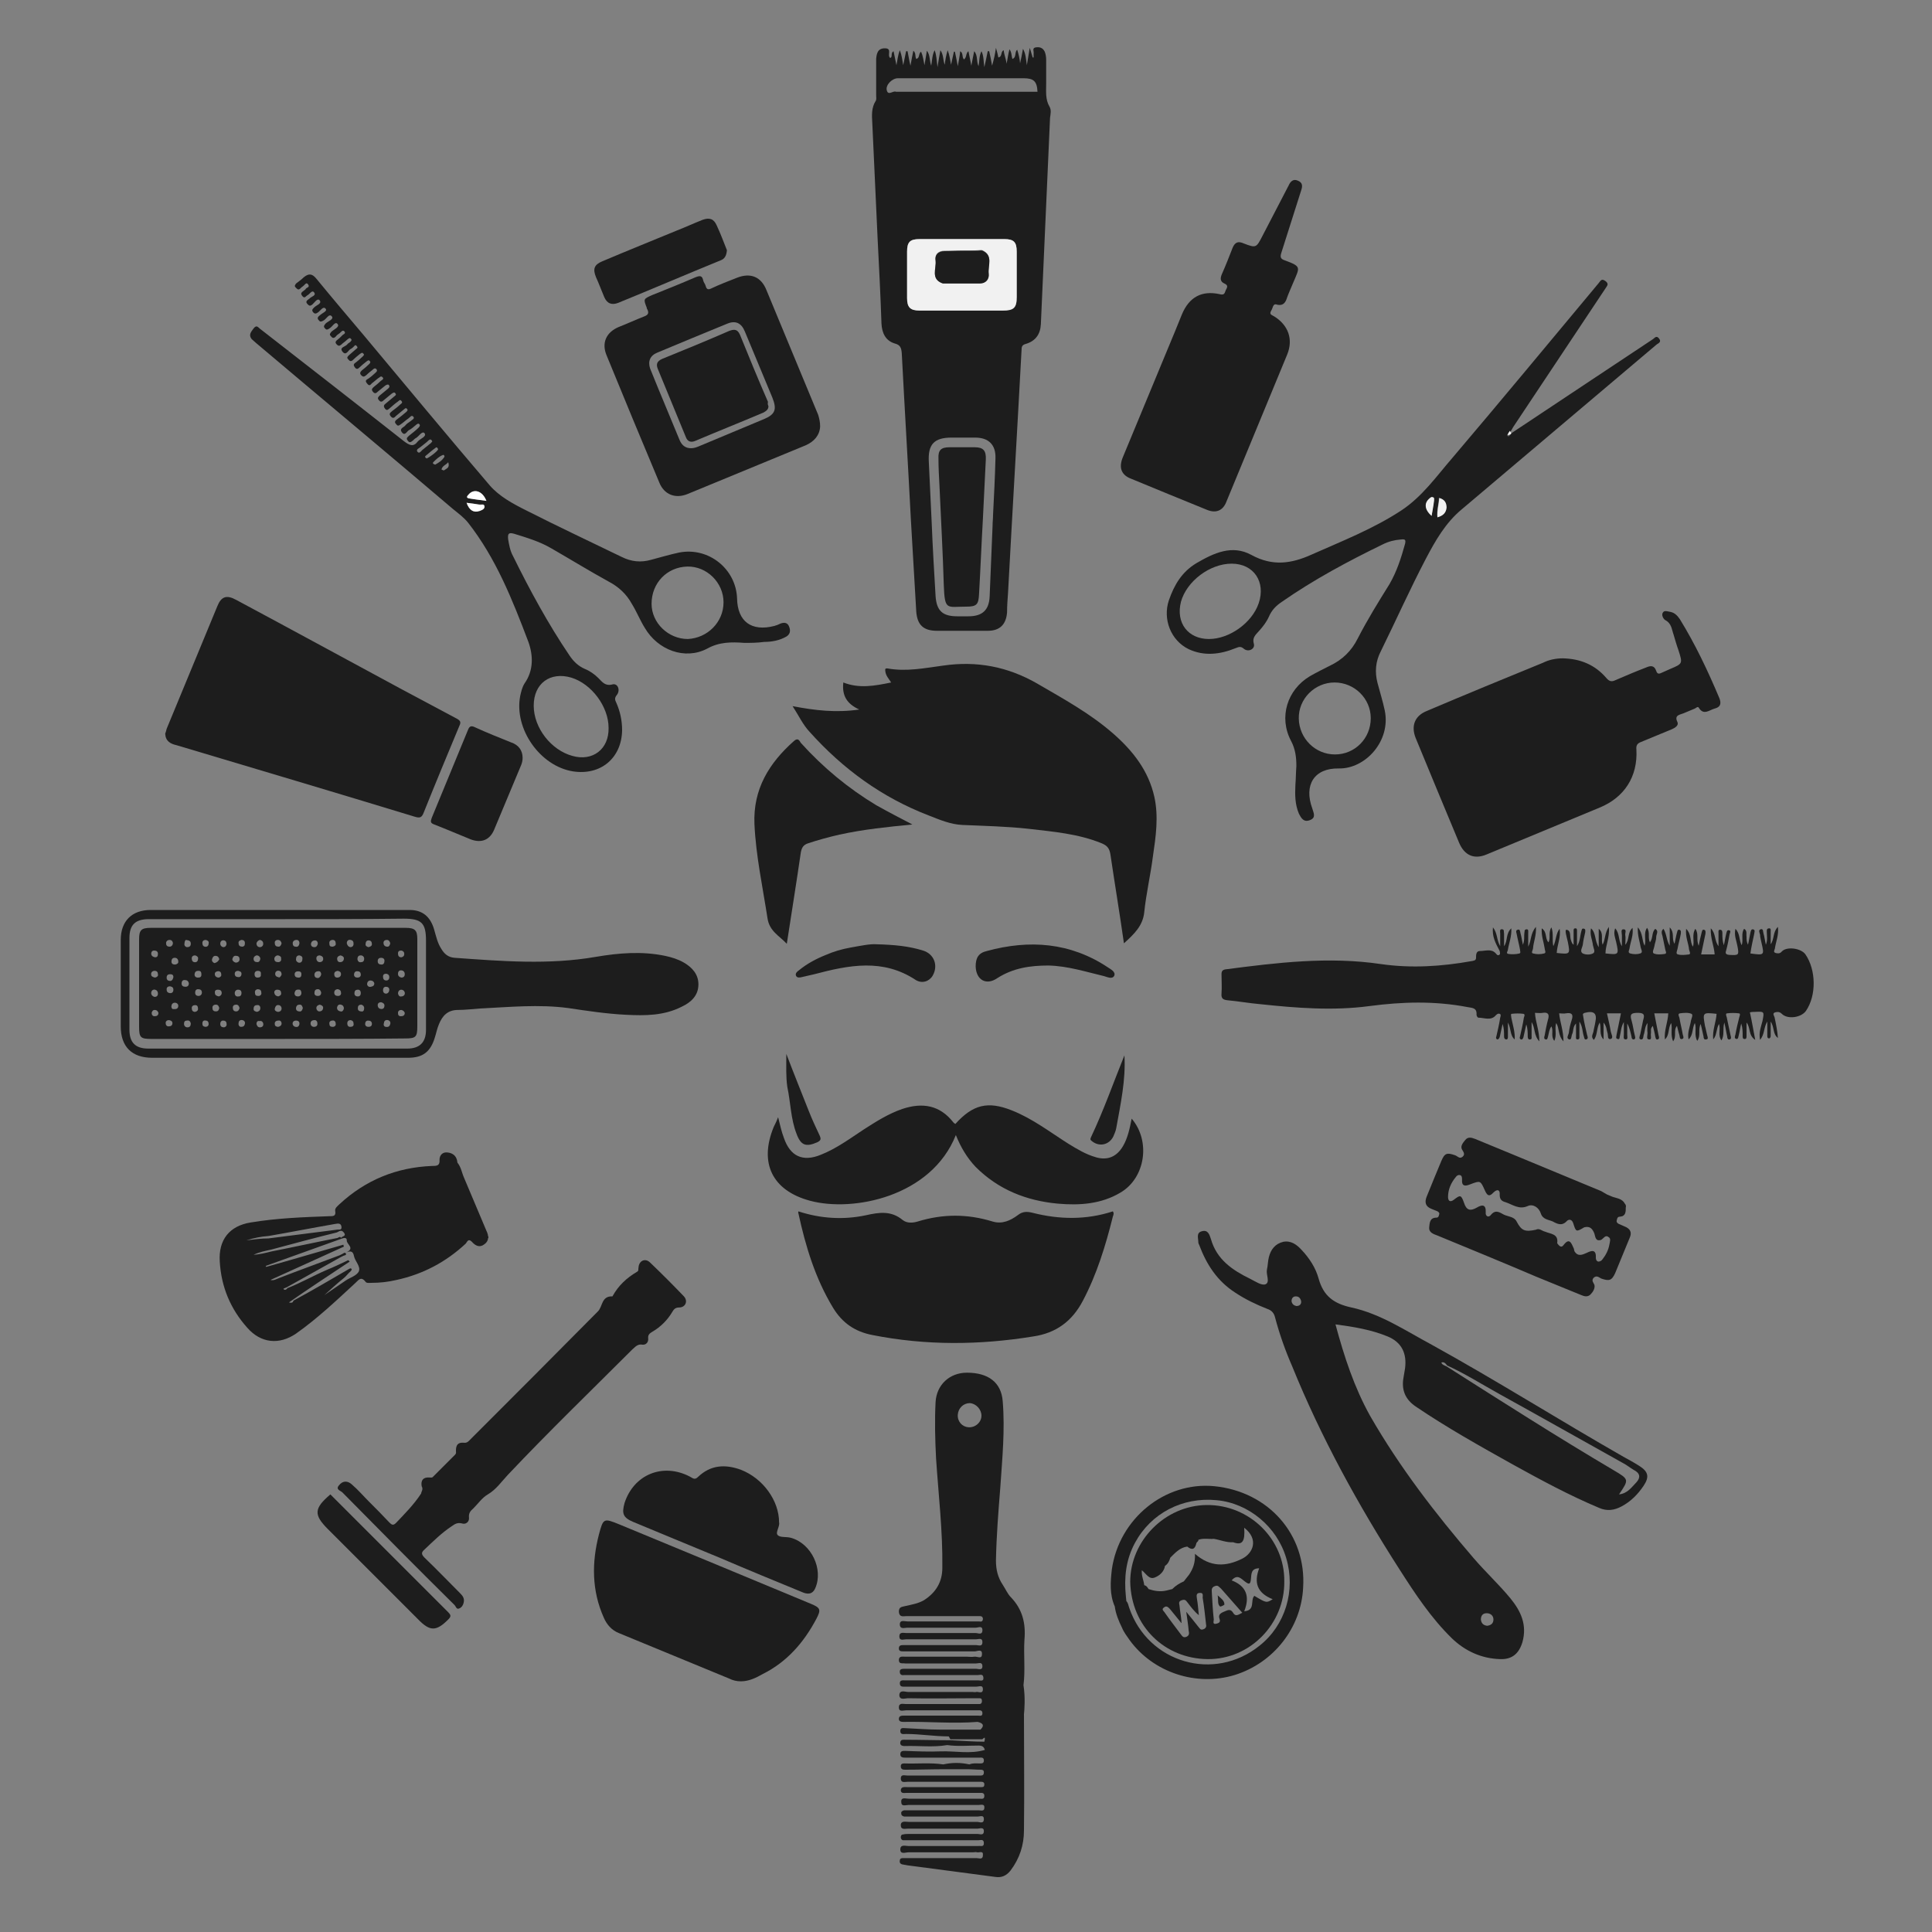 <?xml version="1.0" encoding="utf-8"?>
<!-- Generator: Adobe Illustrator 19.0.0, SVG Export Plug-In . SVG Version: 6.00 Build 0)  -->
<svg version="1.1" xmlns="http://www.w3.org/2000/svg" xmlns:xlink="http://www.w3.org/1999/xlink" x="0px" y="0px"
	 viewBox="0 0 400 400" style="enable-background:new 0 0 400 400;" xml:space="preserve">
<rect x="0" y="0" width="400" height="400" fill="#808080" stroke="none"/>
<style type="text/css">
	.st0{display:none;}
	.st1{display:inline;}
	.st2{fill:#1D1D1D;}
	.st3{fill:#FFFFFF;}
	.st4{fill:#F1F1F1;}
</style>
<g id="Layer_1" class="st0">
	<g id="XMLID_3_" class="st1">
		<path id="XMLID_35_" d="M133.1,200.8c2.2-1.8,4.2-3.5,7.4-2.5c1,0.3,2.2-0.1,3.2,0.8c8.3,7.2,20.1,8.4,29.6,3.1
			c3.8-2.1,7.6-4,12.1-3.7c-3.8-2.5-7.8-3.1-12.1-2.3c-9.9,1.8-18.2-1.4-25.4-8c-0.8-0.7-0.8-1.1-0.1-1.9
			c5.2-5.9,9.8-12.1,14.2-18.5c0.8-1.2,1.4-1.2,2.6-0.6c6.4,3.4,12.9,6.7,19.3,10.2c1.2,0.7,1.7,0.5,2-0.8c0.7-2.7,0.9-5.4,0.7-8.2
			c-0.1-1.3-0.6-1.7-1.7-2c-4.5-1.3-9-2.6-13.5-3.9c-1.5-0.4-2.9-0.9-4.7-1.4c5-6.6,9.7-13,14.6-19.2c12-15.3,24.4-30.3,38.9-43.2
			c6-5.4,12.3-10.5,20-13.5c3.2-1.3,6.4-2.2,10-0.8c0-0.5,0-0.8,0-1.2c-0.7-6.9-2.2-13.7-5.1-20c-4-8.7-9.2-16.3-18.4-20.3
			c6.3,0.2,10.8,3.7,14.9,8.2c0-0.5,0.1-0.8,0-1c-2.8-4.8-6.1-9.2-11.4-11.4c-3.9-1.6-7.8-1.2-11.6,0.5c-6.4,2.9-11,7.9-14.9,13.7
			c5.2-2.7,10.4-4.8,16.3-4c6,0.8,10.8,3.8,14.8,8.2c-0.1,0.1-0.2,0.3-0.3,0.4c-5.3-3.3-10.5-2.5-15.5,0.5c-6,3.6-10.6,8.7-14.9,14
			c-9.5,11.8-17.3,24.8-25.1,37.8c-10.2,16.9-19.8,34.2-30.7,50.6c-5.2,7.7-10.5,15.4-17,22c-0.1-0.1-0.3-0.2-0.4-0.3
			c0.5-0.8,0.9-1.6,1.4-2.4c11.3-18.8,21.6-38.1,30.8-58c0.3-0.7,0.9-1.4,0.7-2.7c-0.7,1.2-1.2,2.1-1.6,2.9
			c-3.1,5.6-6.4,11.1-10.3,16.2c-6.7,8.7-14.3,16.4-24.3,21.4c-4.7,2.4-9.7,3.7-15,2.9c0,0.3,0,0.5,0,0.8c6.3,2.5,12.7,2.3,19.1,0
			c-7.7,8.8-15.8,16.8-26.1,22.3c-7.6,4-15.5,6.2-24.3,2.3c3.5,6.3,8.1,10.9,13.9,14.2c5.8,3.3,12.2,5,19.4,5
			c-8.4,4.1-16.5,4.6-24.8,1.3c5.8,4.1,12.2,5.5,19.1,4.5C118.1,211.4,125.9,206.7,133.1,200.8z M145,189.9c1.2,1.2,1.1,2.3-0.3,3.5
			c-1.7,1.4-3.5,2.4-6.2,2.8C140.9,193.8,143,191.9,145,189.9z"/>
		<path id="XMLID_50_" d="M89.5,186.5c-1.2-10.1,0.8-19.2,5.9-27.5c5-8.2,12.1-14.3,20.1-19.5c-8.8,0.4-16.6,3.5-23.6,8.6
			c0.8-1.8,1.6-3.3,2.5-4.7c6.9-11.1,16.4-19.7,26.9-27.2c14.1-10.1,29.5-17.7,45.4-24.4c0.4-0.2,0.9-0.4,1.3-0.7
			c-5.1,0.1-10,0.7-14.9,1.6c-5,0.9-9.9,2-14.7,3.4c-4.8,1.4-9.5,3-14.1,4.9c-4.7,1.9-9.2,4.2-13.5,6.7c-4.2,2.4-8,5.5-12.2,8
			c0-0.6,0.3-1,0.5-1.3c7.1-9.1,15.9-16.3,25.4-22.7c19.8-13.2,41.4-22.6,63.9-30.3c0.6-0.2,1.2-0.4,2.4-0.9c-1.4,0-2.1,0-2.8,0
			c-20.1,1.2-39.6,5.1-58.4,12.4c-8.5,3.3-16.6,7.4-24.6,11.5c-0.2-0.1-0.4-0.2-0.6-0.3c0.2-0.2,0.3-0.5,0.5-0.7
			c8.2-9,17.8-16.3,28.1-22.6c16.7-10.2,34.6-17.6,53-24c11.5-4,23-6.4,35.2-5.1c15.9,1.6,27.1,10.6,31.9,25.8
			c0.2,0.5,0.1,1.1,0.9,1.6c-0.2-3.7-1.1-7.1-2.2-10.4C246.8,34.5,237.5,25,222.4,22c-10.2-2-20.3-0.8-30.2,1.9
			c-23.3,6.4-45.2,16-65.7,28.8c-12.3,7.7-23.7,16.6-32.6,28.2c-10.4,13.6-15,28.6-10.3,45.7c0.6,2.2,0.8,4-0.7,5.9
			c-0.9,1.1-1.6,2.6-2.1,4c-6,14.8-4.2,28.9,3.4,42.6C85.5,181.7,87.2,184.1,89.5,186.5z"/>
		<path id="XMLID_51_" d="M303.8,122.3C303.8,122.3,303.8,122.3,303.8,122.3c-0.1-0.1-0.3-0.3-0.4-0.4c0,0-0.1,0-0.2,0
			c-0.1,0-0.2-0.1-0.3-0.1c0.1,0.2,0.2,0.3,0.3,0.5c0.1,0.1,0.2,0.1,0.4,0.1c0.3,0.4,0.6,0.8,0.9,1.1c8.5,8.8,12.9,19.2,13.3,31.4
			c0.2,0.7,0.2,1.3-0.1,2.2c-0.5-0.8-0.7-1.4-0.6-2.2c-1.9-7.3-6.6-12-13.4-14.8c-6.4-2.7-13.3-3.3-20.1-3.4
			c-6.3-0.1-12.3-1.2-18.2-3.5c-8.3-3.2-13.7-8.5-16.1-15.7c9.5,12,23,12.5,36.7,13.3c-0.3-0.7-0.7-0.5-1.1-0.6
			c-5.2-0.7-10.2-1.7-15.1-3.5c-14.6-5.4-21.9-16.9-20.1-31.5c-0.6,0.3-0.7,0.9-0.9,1.4c-1.7,3.7-3,7.5-3.9,11.4
			c-3.9,17,2.1,31.4,16.9,40.2c5,3,10.3,5.2,15.9,6.7c5.1,1.4,10.3,2.8,15.1,5.2c2.6,1.3,5.3,2.6,7.2,5.1c0,0,0.1,0.1,0.1,0.1
			c0.1,0.1,0.2,0.2,0.2,0.2c0-0.1-0.1-0.1-0.2-0.2c0,0-0.1-0.1-0.1-0.1c-0.1,0.1-0.2,0.3-0.3,0.4c-7-2.7-14.3-3.6-22.1-2.3
			c3.6,3.3,6.5,6.8,8.6,10.8c2.1,4,3.4,8.2,3.9,12.7c0.5,4.5-0.3,10.9-1.9,13.2c-0.4-1.7-0.7-3.2-1.1-4.7c-0.3-0.2-0.3-0.5-0.2-0.9
			c-0.3-0.8-0.5-1.6-0.9-2.4c-1.2-2.8-2.3-5.6-4.8-7.6c-0.2,0.6,0,1.1,0.1,1.6c1.9,9.8,0.8,19.1-4.3,27.8c-1,1.7-1.8,3.5-2.5,5.3
			c-2.3,6.5-2.7,12.8,2,18.6c0.5,0.7,1.1,1.4,2.2,1.7c-1.6-4-0.6-7.3,1.4-10.5c1.6-2.6,3.8-4.7,5.8-7c4.4-4.8,8.8-9.5,12.2-15.1
			c5.1-8.4,6.8-17.4,4-27c-0.1-0.3-0.4-0.8,0.3-1.2c3.8,5.5,4.8,11.7,4.3,18.8c5.8-7.2,10.1-14.5,13-22.5
			C327.2,153.7,321.2,135.3,303.8,122.3z"/>
		<path id="XMLID_52_" d="M239.6,291.8c-6,6.5-13.1,11.7-20.9,15.9c-9.2,5-18.6,5.4-28,0.6c-10.5-5.3-19.2-12.7-26.6-21.7
			c-0.3-0.4-0.4-1.1-1.2-0.9c0.2,1.3,0.4,2.6,0.5,3.9c0.1,1.3,0.2,2.6,0.2,3.9c0.2,12.5-2.3,24.5-5.5,36.5
			c-2.8,10.8-6.2,21.3-12.3,30.8c-4.2,6.5-9.1,12.4-14.4,18.3c0.8,0.2,1.1,0.3,1.5-0.1c1.2-1.4,2.8-2.4,4.2-3.7
			c5.1-4.8,9.5-10.1,13.2-16c10.4-16.3,15.2-34.4,17.7-53.3c0.4-3.2,0.7-6.3,1-9.7c6.3,7.2,13.5,12.7,21.7,16.8
			c9.9,5,19.5,4.6,29-1.3c8.6-5.3,15.6-12.1,21.4-20.2c0.2-0.3,0.8-0.7,0-1.5C240.5,290.5,240.1,291.2,239.6,291.8z"/>
		<path id="XMLID_53_" d="M270.6,105.4c6.8,3.3,14.1,3.8,21.6,3.4c5.5-0.4,11.1-1.1,16.6-0.3c7.1,1,10.7,4.4,11.7,11.2
			c0,0.1,0.2,0.2,0.4,0.3c0.6-6.2-1.5-11.2-6.5-14.9c-3.9-2.9-8.4-4.3-13.1-5.3c-5.9-1.2-11.9-0.8-17.9-1.7
			c-6.6-1-12.8-2.8-17.8-7.6c0.1-0.1,0.3-0.3,0.4-0.4c6.5,1.1,12.8,0.5,19.1-1.4c-4.8,0.1-9.7,0.3-14.4-0.8
			c-4.9-1.2-9.1-3.4-12.5-7.3C256.4,90.8,261.5,101.1,270.6,105.4z"/>
		<path id="XMLID_56_" d="M179.5,271.2c2.7,2.5,4.7,5.1,6.6,7.7c2,2.8,4.7,4.8,7.9,6.1c4.6,2,9.5,1.8,14.3,1.5
			c5.1-0.3,9.7-2.3,13.1-6.3c2.3-2.7,4.1-5.8,6.8-8.1c0.7-0.6,0.5-1.2-0.3-1.4c-3.9-0.9-7-3.3-10.4-5.2c-3.9-2.2-8-3.3-12.4-1.3
			c-0.5,0.2-0.9,0.2-1.4,0c-5-2.2-9.5-0.7-13.7,2C186.8,268.4,183.6,270.3,179.5,271.2z M197.9,281.8c-2.5-0.7-4.7-1.8-6.5-4.2
			c2.3,1,4.1,2,6.1,2.3C199,280.1,197.4,281.1,197.9,281.8z M200.4,282.3c-0.8-0.1-1.7-0.2-1.6-1.3c0.1-0.9,1-0.9,1.7-0.9
			c0.8,0.1,1.7,0.2,1.6,1.3C202,282.3,201.1,282.4,200.4,282.3z M207.1,282.8c-0.7,0-1.3-0.3-1.3-1.1c0-0.6,0.3-1,0.9-1
			c5.3-0.3,10.2-2,14.8-4.6C217.6,280.5,212.9,282.9,207.1,282.8z M214.6,266.3c-2.7-0.5-5.4-1.4-8.5-0.1
			C208.4,264.1,212,264.3,214.6,266.3z M201.7,265.7c-2.3-0.4-4.6,0.1-6.9,0.2C197.1,264.5,199.4,264.1,201.7,265.7z M194.8,265.9
			c-0.1,0.4-0.5,0.4-0.8,0.4C194.1,265.9,194.4,265.9,194.8,265.9z M193.8,266.4c-0.3,0.1-0.5,0.3-0.8,0.4c0-0.1,0-0.1-0.1-0.2
			C193.2,266.5,193.5,266.4,193.8,266.4z M199.2,269.2c3.6,1.1,7,0.9,10.6,0c2.9-0.7,5.5,0.3,8.3,1.3c-9.3,4.3-18.5,4.2-27.6,0.1
			C193.1,269.3,196.2,268.3,199.2,269.2z"/>
		<path id="XMLID_64_" d="M273.8,195.9c-4,0.8-7.6-0.1-10.5-3c-0.7-0.7-0.9-1.3-0.4-2.2c1.2-2.4,2.1-4.9,2.9-8
			c-2.5,2.8-4.7,5.1-7.2,7.2c-6.9,5.5-14.6,8-23.4,6.4c-3.4-0.6-6.7-0.5-9.9,0.9c-0.4,0.2-1.2,0.1-1,0.8c0.1,0.5,0.6,0.7,1.2,0.7
			c3.5-0.1,6.3,1.5,9.2,3.2c9.5,5.5,21.4,4.5,29.9-2.5c1-0.8,1.9-1.1,3.1-1.1c2.8,0.1,5.4-0.7,7.9-2.5
			C274.8,195.5,274.3,195.8,273.8,195.9z"/>
		<path id="XMLID_65_" d="M140.1,256.1c-8.4-12.8-12.2-26.7-9.3-42.2c-3.8,3.4-5.8,7.3-6.8,12.1c0,1.4,0,2.8,0,4.5
			c0-1.3-1.1-2.4-0.9-3.6c-0.4-5.7,0.6-11.1,3-16.6c-0.5,0.2-0.7,0.2-0.9,0.4c-7.2,6.7-9.1,16.2-4.9,25.1
			c4.1,8.7,11.1,14.8,18.8,20.2C139.5,256.3,139.8,256.4,140.1,256.1z"/>
		<path id="XMLID_66_" d="M260.8,156.1c-12.8,2.7-25.1,6.8-37.6,10.4c-1,0.3-1.2,0.9-1.3,1.7c-0.3,2.5-0.2,5,0.5,7.5
			c0.6,2.5,0.6,2.5,2.8,1.3c9.4-5.2,19-10,28.7-14.5c6.4-3,13.1-4.7,20.3-3.9c2.3,0.3,4.5,0.6,6.8,0.8
			C276.5,156.4,267,154.8,260.8,156.1z"/>
		<path id="XMLID_67_" d="M262.9,53.7c2.7-3.2,6.1-4,9.8-2c1.1,0.6,2.2,1.4,3.2,2.2c2.3,1.8,4.8,3.2,7.7,3.8
			c3.1,0.6,5.7-0.1,7.7-2.7c0.3-0.4,0.9-0.9,0.7-1.5c0,0,0.1,0,0.1-0.1c-0.1-0.1-0.2-0.2-0.3-0.2c0,0,0,0,0,0l0,0
			c-1.2,1-2.2,0.4-3.2-0.5c-1-1-1.6-2.4-2.1-3.7c-0.7-1.8-0.9-3.8-1.9-5.5c-2.1-3.9-7.2-5.2-10.8-2.5c2.4-0.6,4.5,0,6.3,1.6
			c3.4,3,3.6,7.6,6,11.1c-2.3-0.6-4-2.1-5.7-3.5c-2-1.9-4.2-3.5-6.7-4.7c-4.9-2.2-8.8-0.8-11.1,4c-1.1,2.3-1.6,4.7-2.1,7.3
			C261.8,56.1,262.1,54.7,262.9,53.7z"/>
		<path id="XMLID_68_" d="M278.9,73.2c-0.1-2.4-1.3-4.1-2.3-5.8c-1-1.8-2.6-3.1-4.7-4.6c8.7-0.5,15.4,3.4,22,7.5
			c-4.4-5-9.2-9.5-15.7-11.6c-5.6-1.8-10.4-0.3-14.3,3.9c-2.7,2.9-4.3,6.3-6,10.5C265.2,67.4,272.1,66.4,278.9,73.2z"/>
		<path id="XMLID_69_" d="M255.9,58.8c1-5.3,1.3-10.6,0.7-15.9c-0.5-4.6-1.8-9.1-4.5-12.9c-3.7-5.3-8.9-8-15.2-8.5
			C250.8,30.1,255.8,43.2,255.9,58.8z"/>
		<path id="XMLID_70_" d="M112.7,230.3c-1.8-4.8-2.4-9.5,0.4-14.1c0,0,0,0,0,0c0-0.2,0.1-0.5,0-0.5c-0.2-0.2-0.3,0.1-0.3,0.3
			c-5,3.3-6.7,9.2-4.2,14.8c2.2,5,6.1,8.6,10.3,12c0.2,0.2,0.5,0.3,0.8,0c0.1-0.8-0.6-1.2-1-1.7
			C116.4,237.7,114.2,234.2,112.7,230.3z"/>
		<path id="XMLID_71_" d="M282.4,177.5c2.1,3.4,3.5,7.2,4.5,11.6c1-7.7-6.7-19.9-13-20.7C277.6,171,280.2,174,282.4,177.5z"/>
		<path id="XMLID_72_" d="M198,247.3c-1.7-2.5-4-3.9-7.2-4.4C192.6,246,195,247.5,198,247.3z"/>
		<path id="XMLID_73_" d="M216.3,243.5c-2.6-0.1-4,1.9-5.8,3.1l0,0c0,0,0,0,0,0c0,0,0,0,0,0c0,0,0,0,0,0
			C213,246.6,214.4,244.6,216.3,243.5z"/>
		<path id="XMLID_74_" d="M280.7,184.1c0,0.2,0,0.4,0.3,0.3c-0.1-0.1-0.1-0.3-0.2-0.4C280.8,184,280.7,184.1,280.7,184.1z"/>
		<path id="XMLID_75_" d="M281,184.4C281,184.4,281,184.4,281,184.4L281,184.4L281,184.4L281,184.4L281,184.4
			C281,184.4,281,184.4,281,184.4C281,184.4,281,184.4,281,184.4C281,184.4,281,184.4,281,184.4z"/>
		<path id="XMLID_76_" d="M210.8,246.9c-0.1-0.1-0.2-0.1-0.3-0.2c0.1,0.1,0.1,0.2,0.2,0.3C210.7,247,210.8,246.9,210.8,246.9z"/>
	</g>
</g>
<g id="Layer_2" class="st0">
	<g id="XMLID_29_" class="st1">
		<path id="XMLID_30_" d="M107.3,37.4c0.1,0.6,0.1,1.3,0.2,1.9c0,0,0-0.1,0-0.1C107.7,38.5,108,37.9,107.3,37.4z"/>
		<path id="XMLID_33_" d="M363.6,260.7c-6.4-5.8-12.9-1.5-20.1,1.2c1.5-1.8,2.4-2.8,3.2-3.8c10.5-12.9,11-31.3,1.3-44.2
			c-8.1-10.7-21.4-14.9-34.5-10.9c-13.9,4.3-24.6,17.2-24.6,31c0,6.2-2.9,9.3-8,11.1c-4.4,1.6-8.9,3.1-13.5,3.9
			c-12.4,2.1-24.8,3.6-37.2,5.7c-6.2,1-12.4,2.8-17.8,4.1c1.5-2,3.5-4,4.6-6.4c5.8-14,11.3-28,16.8-42.1c2.3-5.7,4.2-11.7,7-17.2
			c3-5.9,4.7-6,10.7-3.1c1.3,0.6,3.2,0,4.8-0.1c-0.7-1.6-1-3.4-2.1-4.6c-3.7-4.1-8-7.7-11.5-12c-1.2-1.5-1.2-4.4-0.9-6.6
			c0.9-7.5,2.7-14.8,3.1-22.3c0.5-7.4,0.5-8.4,7.5-11.3c1.4-0.6,2.9-0.9,4.3-1.4c2.8-1.1,4.7-0.4,6.4,2.2
			c5.8,8.7,13.4,15.1,23.7,17.9c1.2,0.3,2.5,2.1,2.8,3.4c1.9,7.1,1.1,14-2,20.7c4.9-7.1,4.8-15,3.4-23.4c2,0,3.3,0.1,4.7,0
			c15.9-1.1,26.7-14.3,23.7-29c-2.2-10.6-12.8-17.2-22.2-13.8c10.9,0.6,16.8,4.8,18.7,13.1c3,13.2-7.7,25-22.4,24.6
			c-3.1-0.1-5.2-0.9-6.9-3.9c-4.1-7.2-10.1-12.3-18.2-14.9c-2.1-0.7-4.3-2.2-5.6-3.9c-8-10.7-15.9-21.3-26.9-29.2
			c-12-8.6-25.4-12.8-40.2-13.2c28.6,4.4,48,21.4,62.3,45.2c-4.8,1.8-9.5,3.7-14.3,5.5c-0.1-0.1-0.4-0.3-0.5-0.5
			c-5.3-20.2-18.2-34.1-37.4-40.7c-23.2-7.8-47-13.7-70.5-20.3c-0.2,0.6-0.4,1.2-0.5,1.7c8.6,2.8,17.1,5.8,25.7,8.4
			c16.9,5.1,34.1,9.4,49.7,18.1c14.3,7.9,23.6,19.6,27.3,35.5c0.4,1.9,0.3,4.3-0.6,5.9c-3.9,7.1-4.9,14.7-3.1,22.4
			c1,4.1,0.6,7.6-1.9,10.6c-6.7,8-13.5,15.9-20.6,23.5c-7.2,7.7-14.6,15.3-16.6,26c-0.9,4.8-0.2,9.9-0.2,14.8
			c0.5-12.6,2.4-19.2,10.1-27.9c3.6-4.1,7.8-7.6,11.5-11.6c6.9-7.3,13.8-14.8,20.6-22.1c0.2-0.3,0.7-0.3,2.4-0.8
			c-0.6,4.1-0.3,8-1.8,10.9c-12,24.1-24.2,48.1-36.6,72c-1,1.8-3.2,3.5-5.3,4.2c-9.4,3.4-18.9,6.4-28.3,9.7
			c-4.6,1.6-9.2,3.5-13.8,5.3c-6.1-18,5.5-53.7,20-61.3c0.2,17-5.4,31.2-18.1,42.6c7-2.6,12.5-7.1,17.3-12.6
			c12.3-14.1,18.1-30.8,20-49.2c0.2-2.2,1.4-4.5,2.7-6.4c3.6-5.1,7.8-9.7,11.2-14.9c17.7-26.8,13.1-68-25.8-82.1
			c-8.4-3-16.9-5.8-25.3-8.5c-15-4.8-30.2-9.3-39.1-24.2c0.1,0.9,0.3,1.6,0.6,2.3c5.4,10.4,14.5,16.4,24.9,20.8
			c13.1,5.5,26.6,10,39.4,16.1c27.5,13.2,35.7,43.3,19.4,69.2c-2.3,3.7-5.1,7.1-7.7,10.9c-2.1-7.2-4.1-13.5-5.8-19.9
			c-0.4-1.4,0-3.2,0.5-4.8c4.1-13,1.8-25-6.9-35.3c-3.9-4.7-8.6-9.1-13.7-12.4c-9.6-6-19.8-11.1-29.7-16.6
			c-12.7-7-23.5-16-27.2-30.7c-1.8-7.1-2.1-14.7-2.9-22.1c-0.2,0.8-0.4,1.7-0.6,2.5c-3.4,22.2,4.6,39.5,23.1,51.9
			c8.8,5.9,18.2,10.8,27.2,16.4c7.9,4.9,15.1,10.7,19.9,18.8c3.5,5.8,5.4,11.9,4.1,18.2c-6.8-6.1-13.3-12.4-20.3-18.1
			c-5-4.1-10.8-7.3-16-11.2c-13.8-10.2-26.5-21.6-35.7-36.4c-8.1-13.1-12.4-27-7.4-42.3c1.6-4.8,4.3-9.3,6.6-13.9
			c-0.4-0.4-0.9-0.9-1.3-1.3c-1.3,1.9-2.4,3.9-3.8,5.7C94.7,40.2,88.9,52,87.1,65.3c-1.7,12.3-5.9,22.5-17.4,29
			c-6.1,3.4-5.6,7.7,0.5,11.9c7.8,5.4,8,5.8,2.9,13.3c-1.9,2.7-1.8,5,0.6,7.2c1.7,1.6,3.5,3.2,5.2,4.8c-4.7,4.8-4.9,6.1-0.3,11
			c3.7,3.9,4.4,8.4,4.1,13.4c-0.4,7.6,1.1,9.6,8.7,9.3c8.4-0.3,16.9-0.9,25.2-2.3c17.9-3.1,30.7,5.5,43,17.5
			c-34.3,29.5-44.3,64.2-23.7,105.6c-18.3,9.8-36.8,19.7-55.2,29.5c0.2,0.3,0.3,0.7,0.5,1c0.7-0.2,1.4-0.4,2.1-0.7
			c18.1-6.8,36.3-13.5,54.3-20.3c3.2-1.2,5.3-1.3,7.8,1.7c5.9,7.2,12.3,14.1,18.7,20.9c1.9,2,1.6,3.4,0.4,5.4
			c-9.7,15.7-19.4,31.4-29,47.1c-0.8,1.3-1.6,2.7-2.4,4.1c0.4,0.3,0.8,0.5,1.1,0.8c13.2-16.1,26.3-32.2,39.7-48.5
			c11.8,8.7,25.1,13.9,40.4,14.4c0.8,6.3,2.5,11.9,7.2,16.2c-1.5-4.1-3.2-8.1-4.5-12.2c-0.9-2.9,0.4-4,3.5-4.7c6-1.4,12-3,17.5-5.7
			c4.9-2.4,6.3-6.8,4.8-10.5c-1.4-3.5-5.9-5.6-10.8-5c-7.7,1-12.4,5.8-15.5,12.5c-0.9,2-1.6,3.2-4.2,3c-12.3-1.2-23-6-32.6-13.6
			c-0.5-0.4-0.8-1.1-1.2-1.6c0.1-0.4,0.2-0.7,0.3-1.1c11,2.6,22,3.7,33,1.6c13.1-2.5,25.3-7.8,30.4-13.5
			c-19.2,10.3-38.6,13.2-59.3,6.9c0.6-1.1,0.8-1.8,1.2-2.4c7.2-12.1,14.4-24.2,21.8-36.1c1.2-1.9,3.5-3.8,5.7-4.4
			c22.3-6.6,44.7-12.9,67.1-19.4c11.7-3.4,12.7-1.5,17.1,5.4c0.1,0.1,0.4,0,1,0.1c-0.8-1.4-1.4-2.5-2-3.7c-8-14.7-4.5-31.4,9-41.2
			c9.5-6.9,20-9.1,30.7-3.3c10.3,5.6,15.2,14.9,14.7,26.7c-0.7,15.6-12.7,27.2-29.7,28.7c-2.4,0.2-5.2,0.4-4.8,3.3
			c0.2,1.5,2.7,3.5,4.5,3.7c9.1,1.5,17.7-0.3,25.8-4.7c2.9-1.6,5.7-3.6,8.8-4.6c2.3-0.8,5.3-1,7.3,0c1.9,0.9,2.8,3.8,4.1,5.8
			C365.3,265.2,365.2,262.1,363.6,260.7z M285.2,145.1c-0.4,0.4-0.7,0.9-1.1,1.3c-5.3-4.3-10.7-8.6-16-12.9
			C274.4,132.9,280.8,137.8,285.2,145.1z M143.8,276.7c0.2,1.6,0.4,3.3,0.7,5.2c-7.7-8.1-13.2-30.2-8.5-50.4
			c4.2-18,14.9-31.4,29.4-43.7c2.1,5.1,4.2,9.6,5.7,14.3c0.4,1.3-0.7,3.3-1.6,4.6c-6.4,9.1-13.9,17.6-19.3,27.3
			C142.8,247,141.7,261.7,143.8,276.7z M234.5,324.3c1.3,0.3,3.2,1.2,3.5,2.2c0.3,1-1,2.7-2,3.6c-3.3,2.9-11.1,4.8-16.6,4.3
			C222,327.5,228.5,323,234.5,324.3z M173.2,309c-10.4-2.8-14.1-10.9-17.2-20c11.3-3.8,22.5-7.6,33.7-11.4c0.3,0.3,0.5,0.7,0.8,1
			C184.7,288.7,178.9,298.9,173.2,309z"/>
	</g>
</g>
<g id="Layer_3">
	<g id="XMLID_12_">
		<g id="XMLID_8_">
			<path id="XMLID_1706_" class="st2" d="M309.1,192c1,1.3,0.7,2.5,1.5,3.9c0-1.1,0-1.8,0-2.6c0-0.3-0.2-1,0.4-0.9
				c0.5,0,0.3,0.6,0.4,0.9c0,0.8,0,1.6,0,2.6c0.8-1.1,0.3-2.6,1.5-3.7c0.1,1.7-0.5,3.1-0.7,4.4c0,0.3-0.5,0.8,0.1,0.9
				c0.7,0.1,1.5,0.1,2.3-0.1c0.3-0.1,0.1-0.5,0.1-0.8c-0.2-1.1-0.5-2.2-0.7-3.3c-0.1-0.3-0.2-0.7,0.2-0.8c0.5-0.2,0.5,0.3,0.6,0.7
				c0.2,0.7,0.3,1.5,0.5,2.4c0.4-1,0.2-1.7,0.3-2.4c0.1-0.3-0.1-0.8,0.5-0.8c0.4,0,0.3,0.5,0.3,0.7c0,0.9,0,1.7,0,2.9
				c0.7-1.3,0.4-2.7,1.6-4.1c0.1,1.8-0.5,3.1-0.6,4.4c0,0.4-0.5,1,0,1.1c0.7,0.2,1.6,0.2,2.3,0c0.5-0.1,0.1-0.7,0.1-1.1
				c-0.2-1.3-0.7-2.5-0.6-4.1c1.2,0.8,0.6,2.1,1.4,2.9c0.5-0.9-0.1-2,0.6-3.1c0.5,1.3,0.1,2.6,0.4,3.9c0.6-1.2,0.5-2.6,1.3-3.6
				c0.3,1.7-0.5,3.3-0.6,5c2.8,0.3,2.8,0.3,2.3-2.3c-0.2-0.9-0.7-2.5-0.3-2.5c1.1,0.1,0.6,1.5,1,2.3c0.1,0.3,0.2,0.6,0.5,0.8
				c0-1,0-2,0-2.9c0-0.3,0-0.5,0.4-0.5c0.3,0,0.3,0.3,0.3,0.5c0,1,0,2,0,3.2c0.7-1.1,0.6-2.1,0.9-3.1c0.1-0.3,0.1-0.7,0.6-0.5
				c0.3,0.1,0.2,0.4,0.2,0.7c-0.2,0.9-0.4,1.7-0.5,2.6c-0.1,0.6-0.7,1.4,0,1.8c0.6,0.3,1.5,0.3,2.1,0c0.6-0.3,0.1-1.1,0-1.7
				c-0.1-1.1-0.7-2.1-0.4-3.5c1.1,1,0.7,2.5,1.6,3.9c0-1.5,0-2.6,0-3.8c1.1,0.9,0.4,2.1,0.8,3.3c0.6-1.1,0.4-2.4,1.3-3.7
				c0.2,2.2-0.7,3.8-0.7,5.5c2.8,0.3,2.8,0.3,2.2-2.4c-0.2-0.9-0.6-1.7-0.2-2.8c1,1.1,0.6,2.5,1.4,3.7c0-0.9,0-1.6,0-2.2
				c0-0.5-0.3-1.3,0.3-1.3c0.8,0,0.3,0.8,0.4,1.2c0.1,0.6,0,1.2,0,2c0.9-1,0.4-2.5,1.5-3.5c0.2,1.6-0.4,2.8-0.6,4.1
				c0,0.4-0.5,1,0.1,1.2c0.7,0.2,1.5,0.2,2.1,0c0.6-0.2,0.2-0.8,0.1-1.2c-0.2-1.3-0.7-2.5-0.6-4.2c1.1,1.3,0.8,2.7,1.4,3.8
				c0.4-1.2-0.3-2.5,0.5-3.7c0.7,1,0.1,2,0.6,3c0.7-0.9,0.3-2,1.1-2.8c0.8,0.5,0.2,1.1,0.2,1.7c0,0.7-0.3,1.3-0.4,2
				c-0.1,0.5-0.5,1.2-0.1,1.4c0.7,0.3,1.5,0.2,2.3,0.1c0.4-0.1,0.2-0.5,0.1-0.8c-0.2-1-0.4-1.9-0.6-2.9c-0.1-0.4-0.4-1,0.2-1.5
				c0.7,1.1,0.6,2.4,1.3,3.5c0-1.1,0-2.3,0-3.8c1.1,1.2,0.3,2.3,1,3.4c0.2-0.9,0.3-1.6,0.5-2.3c0.1-0.3,0.1-0.7,0.5-0.6
				c0.4,0.1,0.3,0.5,0.3,0.8c-0.2,1.1-0.5,2.1-0.7,3.2c-0.1,0.4-0.4,1,0.1,1.1c0.7,0.2,1.5,0.1,2.3,0c0.4-0.1,0.1-0.6,0-1
				c-0.1-1.3-0.8-2.6-0.6-4.3c1.2,1.2,0.7,2.6,1.4,3.7c0.4-1.1-0.3-2.4,0.5-3.7c0.8,1.1,0.1,2.2,0.7,3.5c0.2-1.1,0.4-1.9,0.6-2.7
				c0.1-0.3,0.1-0.7,0.5-0.6c0.4,0.1,0.3,0.5,0.3,0.8c-0.3,1.4-0.6,2.8-0.9,4.3c1,0,1.9,0,2.8,0c-0.1-1.7-0.9-3.3-0.8-5.4
				c1.1,1.1,0.7,2.5,1.6,3.7c0-1,0-1.9,0-2.7c0-0.3-0.1-0.7,0.3-0.7c0.5,0,0.5,0.4,0.5,0.8c0,0.8,0,1.5,0.3,2.4
				c0.2-0.8,0.3-1.6,0.5-2.4c0.1-0.3,0.1-0.8,0.6-0.7c0.4,0.1,0.2,0.5,0.1,0.8c-0.2,1.1-0.4,2.2-0.7,3.3c-0.2,0.6-0.2,0.9,0.6,1
				c2,0.1,2.1,0.1,1.7-1.9c-0.2-1.1-0.7-2.1-0.4-3.5c1,1,0.7,2.3,1.3,3.4c0.4-1.1-0.2-2.4,0.5-3.4c0.7,0.4,0.4,1.1,0.5,1.6
				c0,0.6,0,1.1,0.3,1.7c0.2-0.8,0.3-1.6,0.5-2.5c0.1-0.3,0.1-0.7,0.5-0.7c0.6,0.1,0.3,0.6,0.3,0.9c-0.3,1.4-0.6,2.7-0.8,4.1
				c2.9,0.4,2.9,0.4,2.3-2.2c-0.1-0.6-0.3-1.1-0.3-1.7c-0.1-0.4-0.4-0.9,0.1-1.1c0.6-0.2,0.5,0.5,0.6,0.8c0.2,0.7,0.3,1.5,0.5,2.4
				c0.4-1,0.2-1.8,0.2-2.6c0-0.3-0.1-0.8,0.5-0.8c0.4,0,0.3,0.4,0.3,0.7c0,0.8,0,1.6,0,2.6c0.8-1.1,0.4-2.5,1.5-3.6
				c0.2,1.7-0.4,3-0.6,4.3c0,0.4-0.5,0.9,0.1,1.1c0.4,0.1,0.9,0.2,1.3-0.3c1-1.1,4-0.7,4.9,0.6c2.2,3.2,2.3,8.5,0.1,11.7
				c-1,1.4-3.8,1.8-5,0.6c-0.5-0.5-1-0.4-1.4-0.3c-0.6,0.2-0.2,0.7-0.1,1c0.3,1.4,0.6,2.9,0.7,4.3c-1.1-0.8-0.7-2.2-1.5-3.4
				c0,1.1,0,2.1,0,3c0,0.2-0.1,0.4-0.3,0.5c-0.3,0-0.4-0.2-0.4-0.5c0-0.9,0-1.7,0-3c-0.8,1.3-0.5,2.6-1.5,3.8
				c-0.3-1.6,0.2-2.7,0.5-3.9c0.4-2,0.4-2-1.6-1.9c-0.3,0-0.6,0-1,0.1c0.4,1.8,0.7,3.6,1.1,5.7c-1.5-1-0.9-2.5-1.8-3.6
				c0,1.1,0,1.9,0,2.8c0,0.3,0,0.7-0.5,0.6c-0.3,0-0.3-0.4-0.3-0.6c0-0.9,0-1.7-0.3-2.6c-0.2,0.8-0.3,1.6-0.5,2.4
				c-0.1,0.3-0.1,0.9-0.5,0.8c-0.5-0.1-0.3-0.6-0.2-0.9c0.2-1.2,0.5-2.4,0.8-3.6c0.1-0.3,0.3-0.8-0.1-0.8c-0.8-0.1-1.6-0.1-2.4,0
				c-0.4,0-0.2,0.5-0.1,0.8c0.3,1.3,0.5,2.5,0.8,3.8c0.1,0.3,0.2,0.7-0.2,0.8c-0.4,0.1-0.5-0.3-0.5-0.6c-0.2-0.8-0.3-1.7-0.6-2.9
				c-0.4,1.4,0.1,2.6-0.6,3.7c-0.8-1.1-0.1-2.3-0.5-3.4c-0.6,1-0.4,2.3-1.2,3.2c-0.2-1.9,0.6-3.6,0.7-5.3c-2.9-0.3-2.9-0.3-2.4,2.5
				c0.2,0.7,0.3,1.4,0.5,2.1c0.1,0.3,0.2,0.7-0.3,0.7c-0.4,0.1-0.5-0.3-0.5-0.6c-0.2-0.8-0.3-1.5-0.6-2.6c-0.6,1.3,0.1,2.4-0.7,3.5
				c-0.7-1.2-0.1-2.5-0.5-3.7c-0.6,1.1-0.3,2.5-1.3,3.4c-0.3-1.4,0.3-2.6,0.5-3.9c0.1-0.5,0.5-1.2,0.1-1.4c-0.7-0.3-1.6-0.2-2.4-0.1
				c-0.5,0.1-0.2,0.6-0.1,0.9c0.2,1.2,0.5,2.3,0.7,3.5c0.1,0.3,0.3,0.8-0.1,0.9c-0.6,0.2-0.5-0.5-0.6-0.8c-0.2-0.6-0.3-1.2-0.5-1.9
				c-0.8,0.9,0,2.1-0.8,3.2c-0.6-1.4-0.1-2.6-0.4-3.8c-0.7,1.1-0.3,2.5-1.3,3.4c-0.2-1.8,0.6-3.5,0.7-5.4c-0.9,0-1.9,0-2.9,0
				c0.3,1.6,0.6,3.1,0.9,4.6c0.1,0.3,0.2,0.7-0.2,0.8c-0.4,0.1-0.4-0.3-0.5-0.6c-0.1-0.7-0.3-1.4-0.5-2.2c-0.6,0.6-0.3,1.1-0.4,1.6
				c-0.1,0.4,0.3,1.3-0.4,1.2c-0.6,0-0.3-0.8-0.3-1.3c-0.1-0.7,0-1.3,0-2.1c-0.6,0.8-0.5,1.7-0.8,2.5c-0.1,0.3,0,1-0.6,0.9
				c-0.5-0.1-0.2-0.7-0.1-1.1c0.2-1,0.4-1.9,0.6-2.9c0.3-1,0.3-1.5-1.1-1.5c-1.4,0-1.7,0.3-1.3,1.6c0.3,1,0.4,2.1,0.7,3.2
				c0.1,0.3,0.1,0.7-0.3,0.7c-0.3,0-0.4-0.3-0.4-0.5c-0.2-0.9-0.4-1.9-0.9-2.8c0,0.8,0,1.6,0,2.3c0,0.4,0.2,1-0.3,1
				c-0.6,0-0.4-0.6-0.4-1c0-0.8,0-1.6,0-2.6c-0.6,1-0.6,2-0.8,2.8c-0.1,0.3,0,0.9-0.5,0.7c-0.5-0.1-0.2-0.6-0.2-0.9
				c0.3-1.5,0.6-2.9,0.9-4.4c-1,0-1.9,0-2.9,0c0.3,1.3,0.6,2.6,0.8,3.8c0.1,0.5,0.6,1.3,0,1.5c-0.8,0.2-0.5-0.8-0.7-1.3
				c-0.2-0.5-0.1-1.2-0.8-2.1c0,1.5,0,2.5,0,3.5c-1-1-0.4-2.3-0.8-3.5c-0.7,1.2-0.4,2.5-1.2,3.6c-0.7-0.6-0.2-1.2-0.1-1.7
				c0.1-0.7,0.3-1.3,0.4-2c0.4-1.8-0.3-2.4-2.2-1.9c-0.6,0.2-0.3,0.5-0.3,0.8c0.2,1.3,0.5,2.5,0.8,3.8c0.1,0.3,0.3,0.8-0.2,0.9
				c-0.4,0.1-0.4-0.4-0.5-0.7c-0.3-0.9-0.2-1.9-0.9-3c0,1.1,0,2.1,0,3c0,0.3,0.1,0.7-0.4,0.7c-0.4,0-0.3-0.4-0.3-0.7
				c0-0.8,0-1.6,0-2.6c-0.7,0.7-0.5,1.6-0.8,2.2c-0.2,0.4-0.1,1.2-0.6,1.1c-0.7-0.2-0.2-0.9-0.1-1.3c0.1-0.9,0.3-1.8,0.6-2.7
				c0.4-1.2,0-1.6-1.2-1.4c-0.4,0.1-0.9,0-1.4,0c0.2,1.9,0.9,3.6,0.9,5.8c-1.2-1.3-0.8-2.7-1.5-3.8c-0.4,1.2,0.2,2.4-0.4,3.7
				c-0.8-1-0.1-2-0.6-3c-0.5,0.7-0.5,1.4-0.7,2.1c-0.1,0.3-0.1,0.7-0.5,0.6c-0.4-0.1-0.3-0.5-0.2-0.8c0.2-1.1,0.4-2.2,0.7-3.3
				c0.3-1,0.1-1.6-1.1-1.4c-0.5,0.1-1,0-1.6,0c0.1,1.9,0.9,3.6,0.9,5.9c-1.2-1.3-0.8-2.7-1.6-4c0,1.2,0,2.1,0,3
				c0,0.2,0.1,0.6-0.3,0.6c-0.4,0.1-0.5-0.3-0.5-0.6c0-0.8,0-1.7-0.3-2.5c-0.2,0.9-0.4,1.8-0.6,2.7c-0.1,0.2-0.2,0.5-0.5,0.4
				c-0.3-0.1-0.3-0.4-0.2-0.6c0.3-1.3,0.6-2.6,0.8-3.9c0.1-0.3,0.3-0.7-0.1-0.8c-0.8-0.1-1.6-0.1-2.4,0c-0.3,0-0.1,0.5-0.1,0.8
				c0.3,1.5,0.8,3,0.7,4.5c-1-0.8-0.7-2.2-1.4-3.5c0,1.2,0,2.1,0,2.9c0,0.2,0,0.6-0.3,0.6c-0.4,0-0.5-0.3-0.5-0.6
				c0-0.9,0-1.7-0.3-2.6c-0.2,0.9-0.4,1.8-0.6,2.7c-0.1,0.2-0.2,0.5-0.5,0.5c-0.3-0.1-0.3-0.4-0.2-0.6c0.3-1.3,0.6-2.6,0.8-3.9
				c0.1-0.3,0.2-0.7-0.1-0.8c-0.3-0.1-0.5,0-0.8,0.3c-1,1.2-2.4,0.5-3.6,0.5c-0.2,0-0.4-0.4-0.4-0.6c0.1-1.5-0.9-1.4-1.9-1.6
				c-6.8-1.3-13.5-1.1-20.3-0.2c-7.5,1-15.1,0.4-22.6-0.4c-2.3-0.2-4.5-0.6-6.7-0.8c-0.9-0.1-1.4-0.3-1.3-1.4c0.1-1.3,0-2.7,0-4
				c0-0.6,0.2-0.9,0.8-1c10.7-1.4,21.4-2.7,32.2-1.1c6.3,0.9,12.5,0.5,18.7-0.6c0.5-0.1,1-0.1,1-0.7c0-0.6,0-1.4,0.8-1.4
				c1.1,0,2.3-0.5,3.2,0.4c0.3,0.3,0.4,0.6,0.8,0.4c0.3-0.2,0.1-0.6,0.1-0.8C309.6,195.2,308.9,193.9,309.1,192z"/>
		</g>
		<g id="XMLID_7_">
			<path id="XMLID_1705_" class="st2" d="M323.6,136.3c3.6,0.1,6.6,1.3,9,4.1c0.6,0.7,1.1,0.8,1.9,0.4c2.1-0.9,4.2-1.8,6.3-2.6
				c0.9-0.4,1.7-0.5,2.1,0.7c0.2,0.6,0.5,0.7,1.1,0.4c0.6-0.3,1.2-0.5,1.8-0.8c2.6-1.1,2.6-1.1,1.7-3.9c-0.4-1.1-0.7-2.2-1-3.2
				c-0.4-1.1-0.4-2.3-1.7-3c-0.4-0.2-0.9-1.1-0.5-1.6c0.3-0.5,1-0.2,1.6-0.1c0.9,0.2,1.4,0.8,1.9,1.5c3.2,5.2,5.8,10.7,8.2,16.4
				c0.4,1.1,0.2,1.8-1,2.1c-1.1,0.3-2.3,1.5-3.3-0.2c-0.2-0.3-0.6,0.1-0.8,0.2c-0.8,0.3-1.6,0.7-2.4,1c-0.8,0.3-1.9,0.4-1.2,1.8
				c0.3,0.7-0.5,1.2-1.2,1.5c-2.1,0.9-4.2,1.7-6.3,2.6c-0.8,0.3-1.1,0.7-1,1.6c0.3,5.6-2.5,9.9-7.6,12c-7.8,3.2-15.6,6.5-23.4,9.7
				c-2.6,1.1-4.6,0.2-5.7-2.4c-3-7.2-6-14.4-9-21.7c-1-2.5-0.2-4.6,2.3-5.6c8-3.4,16-6.7,24.1-10
				C320.7,136.6,322.1,136.3,323.6,136.3z"/>
		</g>
		<path id="XMLID_1700_" class="st2" d="M165.3,250.8c4.6,1.5,9.3,1.8,14,0.8c2.7-0.6,5.2-1,7.6,1c0.9,0.7,2.1,0.6,3.1,0.3
			c5.2-1.6,10.3-1.6,15.5,0c2,0.6,3.7-0.2,5.2-1.3c1-0.8,1.9-0.8,3.1-0.5c5.5,1.4,11.1,1.5,16.6-0.3c0.3,0.4,0.1,0.8,0,1.1
			c-1.5,6-3.3,11.9-6.2,17.4c-2.2,4.2-5.5,6.7-10.3,7.4c-11.1,1.8-22.2,1.9-33.3-0.3c-3.6-0.7-6.2-2.5-8.1-5.6
			c-3.7-6.1-5.7-12.7-7.2-19.6C165.2,251.1,165.3,251,165.3,250.8z"/>
		<path id="XMLID_1690_" class="st2" d="M154.1,133.1c-2.7-0.2-5.2-0.2-7.7,1.2c-4.6,2.4-10.2,0.3-12.9-4.3c-1-1.6-1.7-3.4-2.7-5
			c-1.1-2-2.7-3.5-4.8-4.6c-4-2.2-7.9-4.6-11.9-6.9c-2.4-1.4-5.1-2.2-7.7-3c-1.1-0.3-1.3,0-1.2,1.1c0.2,1.2,0.4,2.4,1,3.5
			c3.5,7.1,7.3,14.1,11.7,20.6c0.8,1.2,1.8,2.2,3.2,2.8c1,0.4,2,1.1,2.8,1.9c0.8,0.8,1.4,1.7,2.9,1.3c1.1-0.3,1.7,1.2,0.9,2.2
			c-0.5,0.6-0.4,1-0.1,1.6c0.8,1.8,1.2,3.7,1.2,5.7c-0.1,5.8-4.5,9.4-10.2,8.5c-6.8-1.1-12.2-8.8-10.9-15.6c0.2-0.9,0.4-1.8,0.9-2.6
			c1.9-2.7,1.8-5.8,0.8-8.6c-3.3-8.7-6.7-17.3-12.5-24.7c-0.9-1.1-2-1.9-3.1-2.8C80.3,93.9,66.6,82.5,53,71
			c-0.3-0.3-0.6-0.5-0.9-0.8c-0.7-0.9-0.1-1.5,0.4-2.2c0.7-0.9,1-0.1,1.5,0.2c9.9,7.7,19.8,15.4,29.7,23.2c1.1,0.8,1.9,1.2,2.8,0
			c0.5-0.6,1.9-1,1.4-1.7c-0.5-0.6-1.2,0.7-1.8,1c-0.2,0.1-0.4,0.3-0.6,0.5c-0.4,0.3-0.7,0.6-1.1,0c-0.4-0.5,0-0.7,0.3-1
			c0.6-0.5,1.3-1,1.9-1.6c0.2-0.2,0.5-0.5,0.2-0.8c-0.2-0.2-0.5,0-0.7,0.2c-0.5,0.4-0.9,0.8-1.5,1.1c-0.4,0.3-0.8,1.2-1.4,0.4
			c-0.6-0.8,0.4-1,0.7-1.4c0.3-0.4,0.7-0.6,1.1-0.9c0.3-0.3,0.9-0.5,0.6-0.9c-0.4-0.5-0.7,0.1-1,0.3c-0.6,0.4-1.1,0.9-1.7,1.3
			c-0.4,0.3-0.6,0.3-0.9-0.1c-0.3-0.3-0.3-0.6,0.1-0.9c0.7-0.5,1.4-1.1,2-1.6c0.2-0.2,0.4-0.4,0.2-0.6c-0.2-0.3-0.4-0.2-0.6,0
			c-0.6,0.5-1.1,0.9-1.7,1.4c-0.3,0.3-0.6,0.7-1.1,0.1c-0.5-0.6,0-0.8,0.3-1.1c0.5-0.4,1.1-0.8,1.6-1.3c0.2-0.2,0.7-0.4,0.3-0.8
			c-0.3-0.4-0.5,0-0.8,0.2c-0.6,0.4-1.1,0.9-1.7,1.4c-0.3,0.2-0.5,0.5-0.9,0c-0.3-0.4-0.3-0.7,0.1-1c0.6-0.5,1.2-1,1.8-1.5
			c0.2-0.2,0.5-0.3,0.3-0.6c-0.2-0.4-0.5-0.2-0.8,0c-0.6,0.5-1.1,0.9-1.7,1.4c-0.4,0.4-0.7,0.3-1-0.1c-0.3-0.4-0.1-0.6,0.2-0.9
			c0.6-0.5,1.1-0.9,1.7-1.4c0.2-0.2,0.5-0.4,0.2-0.8c-0.2-0.2-0.5,0-0.7,0.1c-0.5,0.4-1,0.8-1.6,1.3c-0.3,0.3-0.6,0.5-1,0
			c-0.4-0.5-0.1-0.7,0.2-1c0.5-0.4,1-0.8,1.4-1.2c0.2-0.2,0.8-0.4,0.4-0.8c-0.4-0.4-0.6,0.1-0.9,0.2c-0.4,0.3-0.7,0.6-1.1,0.9
			c-0.4,0.2-0.6,1-1.2,0.2c-0.6-0.7,0-0.8,0.4-1.1c0.4-0.3,0.8-0.6,1.2-1c0.2-0.2,0.7-0.5,0.3-0.9c-0.3-0.3-0.6,0-0.8,0.2
			c-0.4,0.3-0.9,0.7-1.3,1.1c-0.4,0.3-0.6,0.4-1,0c-0.4-0.4-0.2-0.7,0.1-1c0.5-0.4,1-0.8,1.4-1.2c0.2-0.2,0.5-0.4,0.3-0.7
			c-0.3-0.4-0.5-0.1-0.8,0.1c-0.5,0.4-1,0.8-1.4,1.2c-0.3,0.3-0.6,0.4-0.9,0c-0.3-0.4-0.4-0.7,0.1-1c0.5-0.4,1-0.8,1.5-1.3
			c0.2-0.2,0.4-0.4,0.1-0.6c-0.2-0.3-0.4-0.1-0.7,0.1c-0.5,0.4-1,0.8-1.4,1.2c-0.4,0.4-0.7,0.3-1-0.1c-0.4-0.4-0.1-0.6,0.2-0.9
			c0.5-0.4,1-0.9,1.5-1.3c0.2-0.1,0.3-0.3,0.1-0.5c-0.2-0.3-0.4-0.3-0.6,0c-0.2,0.2-0.4,0.4-0.6,0.5c-0.6,0.2-1,1.6-1.8,0.6
			c-0.7-0.9,0.6-1,1-1.5c0.1-0.2,0.4-0.3,0.6-0.5c0.2-0.2,0.4-0.4,0.2-0.6c-0.3-0.4-0.5-0.1-0.8,0.1c-0.4,0.4-0.9,0.7-1.3,1.1
			c-0.4,0.3-0.6,0.2-0.9-0.1c-0.3-0.3-0.3-0.6,0.1-0.9c0.4-0.3,0.7-0.6,1-0.9c0.2-0.3,0.9-0.4,0.5-0.9c-0.4-0.4-0.7,0.2-1,0.4
			c-0.3,0.2-0.6,0.4-0.8,0.7c-0.4,0.4-0.7,0.3-1-0.1c-0.4-0.4-0.1-0.6,0.1-0.9c0.5-0.5,1.8-1,1.3-1.6c-0.5-0.7-1.1,0.6-1.7,0.9
			c-0.3,0.2-0.6,0.4-0.9,0c-0.4-0.4-0.2-0.6,0.1-1c0.5-0.5,1.8-0.9,1.3-1.5c-0.6-0.7-1.1,0.6-1.8,0.9c-0.4,0.2-0.6,0.3-0.9-0.1
			c-0.4-0.4-0.2-0.7,0.2-1c0.5-0.5,1.7-0.9,1.2-1.4c-0.5-0.6-1.1,0.5-1.6,0.8c-0.4,0.3-0.7,0.3-1-0.1c-0.3-0.4-0.1-0.6,0.2-0.9
			c0.4-0.5,1.7-0.8,1.2-1.5c-0.5-0.6-1.1,0.5-1.6,0.9c-0.4,0.3-0.6,0.2-0.9-0.1c-0.3-0.3-0.4-0.6,0-0.9c0.1-0.1,0.3-0.2,0.4-0.3
			c0.3-0.4,1.5-0.6,0.9-1.3c-0.4-0.5-0.9,0.4-1.3,0.6c-0.4,0.2-0.6,0.8-1.1,0.2c-0.6-0.7,0.1-0.9,0.4-1.2c0.1-0.1,0.3-0.2,0.3-0.3
			c0.2-0.3,0.9-0.3,0.5-0.9c-0.4-0.6-0.7,0.1-1,0.3c-0.3,0.2-0.5,0.4-0.7,0.6c-0.4,0.3-0.6,0-0.9-0.3c-0.3-0.3-0.1-0.5,0.1-0.8
			c0.5-0.4,1.1-0.8,1.6-1.3c1-0.8,1.7-0.8,2.6,0.3c3.2,3.9,6.5,7.8,9.8,11.7c8.7,10.4,17.3,20.8,26.1,31.1c2,2.3,4.8,3.8,7.6,5.2
			c6.5,3.3,13.1,6.4,19.7,9.6c2,1,4,1.2,6.1,0.6c1.9-0.5,3.9-1.1,5.8-1.5c6.1-1.2,11.8,3.4,12,9.5c0.1,4.8,3,6.9,7.7,5.7
			c0.4-0.1,0.9-0.3,1.3-0.5c0.8-0.3,1.5-0.2,1.8,0.7c0.3,0.8,0.2,1.5-0.6,2c-1.4,0.8-3,1.1-4.6,1.1
			C156.8,133.1,155.4,133.1,154.1,133.1z M110.5,146.1c0,4.6,3.6,9.2,8,10.4c4.2,1.2,7.6-1.4,7.5-5.8c0-4.4-3.5-9.1-7.7-10.4
			C113.9,139,110.5,141.5,110.5,146.1z M149.8,124.7c0-4.1-3.5-7.5-7.5-7.4c-4.2,0.1-7.4,3.4-7.4,7.7c0,4,3.5,7.3,7.5,7.3
			C146.5,132.1,149.8,128.8,149.8,124.7z M100.7,103.7c-0.8-2.1-2.6-2.6-3.7-1.3c-0.3,0.3-0.5,0.7,0.2,0.8
			C98.3,103.4,99.4,103.5,100.7,103.7z M96.6,104.1c0.5,1.6,1.5,2.1,2.7,1.6c0.5-0.2,1.1-0.4,1-1c-0.1-0.5-0.7-0.2-1.1-0.3
			C98.4,104.3,97.5,104.3,96.6,104.1z M89.5,91.4c-0.2-0.5-0.5-0.5-0.8-0.2c-0.5,0.5-1.1,0.9-1.7,1.4c-0.2,0.2-0.9,0.4-0.6,0.9
			c0.4,0.5,0.7,0,1-0.3c0.5-0.4,1-0.8,1.6-1.3C89.2,91.8,89.3,91.6,89.5,91.4z M90.7,93c-0.1-0.3-0.3-0.5-0.5-0.3
			c-0.7,0.5-1.4,1.1-2.1,1.7c-0.2,0.2,0,0.4,0.2,0.5C88.5,95,90.7,93.4,90.7,93z M90.1,96.2c0.7-0.4,1.4-0.8,1.9-1.6
			c0.1-0.2-0.1-0.5-0.3-0.4c-0.8,0.3-1.4,0.9-2,1.5C89.5,96,89.8,96.1,90.1,96.2z M92.8,95.7c-0.5,0.6-1.2,0.7-1.4,1.5
			c0,0,0.4,0.2,0.5,0.2C92.4,97,93.2,96.9,92.8,95.7z"/>
		<g id="XMLID_5_">
			<path id="XMLID_1683_" class="st2" d="M264.5,63.1c-1-0.4-0.9,0.6-1.3,1.2c-0.5,0.8,0.1,0.9,0.6,1.2c2.9,1.8,4,4.7,2.7,7.9
				c-4.2,10.2-8.4,20.3-12.6,30.5c-0.7,1.8-2.1,2.4-3.9,1.7c-5.4-2.2-10.8-4.4-16.1-6.6c-1.8-0.8-2.3-2.3-1.4-4.4
				c3.1-7.4,6.1-14.8,9.2-22.2c1-2.4,2-4.8,3-7.3c1.5-3.6,4.1-5,7.8-4.2c0.8,0.2,1,0,1.2-0.6c0.1-0.5,0.9-1.1-0.2-1.6
				c-0.9-0.4-0.9-1.1-0.5-2c0.8-1.8,1.5-3.6,2.2-5.4c0.5-1.2,1.2-1.4,2.3-0.9c2.6,1,2.6,0.9,3.9-1.6c1.8-3.5,3.6-6.9,5.4-10.4
				c0.4-0.9,1-1.4,1.9-1c1,0.4,1,1.1,0.7,2c-1.4,4.3-2.7,8.6-4.1,12.9c-0.3,0.9-0.2,1.3,0.7,1.6c3.5,1.3,3.1,1.4,1.8,4.5
				c-0.5,1.2-1.1,2.5-1.5,3.7C266,62.8,265.5,63.3,264.5,63.1z"/>
		</g>
		<path id="XMLID_1678_" class="st2" d="M197.9,235c-5.1,12.8-21.3,16-30.2,13.6c-7.8-2.1-10.6-7.8-7.5-15.3c0.3-0.6,0.6-1.2,0.9-2
			c0.4,1.6,0.7,3,1.2,4.3c1.3,3.8,3.9,5,7.6,3.5c3.3-1.3,6.1-3.4,9-5.3c2.5-1.6,5-3.2,7.9-4.2c4.2-1.4,7.8-0.8,10.6,2.8
			c0.1,0.1,0.2,0.2,0.4,0.3c3.6-4,6.7-4.8,11.7-2.8c4.3,1.7,7.9,4.5,11.7,6.9c1.8,1.1,3.6,2.2,5.7,2.8c2.4,0.7,4.3-0.1,5.6-2.3
			c1-1.7,1.4-3.7,1.8-5.7c4,4.7,2.8,12.3-2.3,15.3c-4,2.4-8.5,2.7-13,2.3c-6.5-0.6-12.3-2.9-17-7.6
			C200.2,239.7,198.9,237.5,197.9,235z"/>
		<g id="XMLID_40_">
			<path id="XMLID_1670_" class="st2" d="M153.4,348.1c-0.9,0-1.7-0.2-2.5-0.6c-7.6-3.1-15.2-6.3-22.8-9.4c-1.5-0.6-2.5-1.8-3.1-3.2
				c-2.5-5.6-2.5-11.4-1-17.2c0.9-3.4,1-3.4,4.2-2.1c13.3,5.5,26.6,11,39.8,16.5c1.9,0.8,2,1.2,1,3.1c-2.6,4.9-6.1,8.9-11.1,11.4
				C156.5,347.4,155,348.1,153.4,348.1z"/>
			<path id="XMLID_1668_" class="st2" d="M161.3,315.2c0.2,0.8-0.8,2.1-0.3,2.6c0.5,0.6,1.8,0.3,2.8,0.6c4.2,1.2,6.7,6.5,5,10.4
				c-0.6,1.4-1.7,1.3-2.8,0.8c-5.6-2.3-11.2-4.6-16.8-7c-6-2.5-12.1-5-18.1-7.5c-2.1-0.9-2.4-1.7-1.8-3.9c1.9-5.9,7.9-8.4,13.5-5.5
				c0.6,0.3,1,0.8,1.7,0.1c2.6-2.5,5.6-2.7,8.9-1.5C158,306.1,161.3,310.7,161.3,315.2z"/>
		</g>
		<path id="XMLID_1667_" class="st2" d="M188.9,170.7c-5.1,0.5-10.1,1-15.1,2.1c-2.2,0.5-4.4,1.1-6.5,1.8c-0.9,0.3-1.3,0.8-1.5,1.9
			c-0.9,6.2-1.9,12.4-2.9,18.9c-1.6-1.7-3.6-2.6-4-5.3c-1-6.5-2.4-12.9-2.7-19.5c-0.3-7.2,3-12.6,8.2-17.2c0.8-0.7,1.1-0.1,1.4,0.4
			c4.6,5.1,9.8,9.4,15.6,12.9C183.9,168.1,186.4,169.4,188.9,170.7z"/>
		<g id="XMLID_95_">
			<path id="XMLID_1704_" class="st2" d="M34.2,151.9c0.1-0.2,0.2-0.6,0.3-1c3.5-8.5,7-16.9,10.5-25.4c0.8-2,1.9-2.4,3.9-1.3
				c11.2,6,22.4,12.1,33.7,18.2c4,2.1,8,4.3,12,6.4c0.7,0.4,0.9,0.7,0.5,1.5c-2.5,6-5,12-7.4,18c-0.4,1-0.8,1.1-1.8,0.8
				c-16.4-5-32.9-9.9-49.3-14.8C35.3,154,34.3,153.5,34.2,151.9z"/>
			<path id="XMLID_1665_" class="st2" d="M108.2,156.9c0,0.5-0.1,1-0.3,1.5c-1.9,4.5-3.7,8.9-5.6,13.4c-0.9,2.1-2.6,2.8-4.8,2
				c-2.5-1-5-2.1-7.6-3.1c-0.8-0.3-0.8-0.6-0.5-1.4c2.5-6.1,5-12.1,7.5-18.2c0.3-0.8,0.7-0.9,1.5-0.5c2.4,1.1,4.9,2.1,7.4,3.1
				C107.3,154.2,108.2,155.3,108.2,156.9z"/>
		</g>
		<g id="XMLID_81_">
			<path id="XMLID_1674_" class="st2" d="M87.3,307.7c-0.2-1.2,0.3-1.9,1.6-1.8c0.3,0,0.6,0.1,0.8-0.2c1.5-1.5,3-3,4.5-4.5
				c0.3-0.3,0.2-0.5,0.2-0.9c0-1.1,0.4-1.7,1.6-1.6c0.7,0.1,1-0.3,1.3-0.6c8.8-8.8,17.7-17.7,26.5-26.6c1-1,0.7-3.2,3-3.1
				c1.2-2.2,2.9-3.8,5.1-5.1c0.4-0.2,0.2-0.6,0.3-0.9c0.1-1.4,1.4-2,2.4-1c2.4,2.3,4.7,4.6,7,7c0.9,1,0.3,2.3-1,2.3
				c-0.8,0-1.1,0.4-1.4,0.9c-1,1.7-2.4,3.1-4.1,4.1c-0.5,0.3-1,0.6-0.9,1.4c0.1,0.8-0.5,1.4-1.2,1.3c-1-0.2-1.5,0.5-2.1,1
				c-8.6,8.6-17.4,17.1-25.8,26c-1.3,1.4-2.4,3-4.1,4c-1.2,0.7-2,1.9-3,2.9c-0.6,0.5-1,1-0.9,1.9c0.1,0.9-0.7,1.5-1.5,1.2
				c-0.9-0.2-1.4,0.1-2.1,0.6c-2.1,1.4-3.8,3.1-5.6,4.8c-0.7,0.6-0.7,1,0,1.7c2.5,2.4,4.9,4.9,7.3,7.3c0.6,0.6,1,1.1,0.8,2
				c-0.1,0.5-0.4,1-0.9,1.2c-0.6,0.3-0.7-0.4-1-0.7c-7.8-7.7-15.5-15.5-23.2-23.3c-0.4-0.4-1.5-0.6-0.7-1.5c0.7-0.9,1.7-1,2.6-0.2
				c1.3,1.1,2.4,2.4,3.6,3.6c1.4,1.4,2.8,2.8,4.2,4.3c0.5,0.5,0.8,0.7,1.4,0.1c1.8-1.9,3.7-3.8,5.2-6.1
				C87.2,308.8,87.7,308.4,87.3,307.7z"/>
			<path id="XMLID_1663_" class="st2" d="M68.4,309.4c8.1,8.1,16.3,16.3,24.4,24.4c0.6,0.6,0.6,0.9,0,1.5c-2.5,2.5-3.8,2.5-6.3-0.1
				c-6.2-6.2-12.4-12.4-18.6-18.6C64.9,313.6,65,312.3,68.4,309.4z"/>
		</g>
		<path id="XMLID_1662_" class="st2" d="M202,200.1c0-1.8,0.6-2.8,2.3-3.2c8.8-2.4,17.3-1.8,25.1,3.4c0.6,0.4,1.6,0.9,1.3,1.7
			c-0.4,0.8-1.4,0.3-2.1,0.1c-3.8-0.9-7.5-2.1-11.5-2.2c-3.8,0-7.3,0.5-10.6,2.6C204.2,204.1,202.1,202.9,202,200.1z"/>
		<path id="XMLID_1661_" class="st2" d="M181.4,195.5c3.9,0.1,6.8,0.4,9.7,1.3c2.3,0.7,3.2,3.1,2,5.2c-0.7,1.2-2.2,1.7-3.5,0.9
			c-6.8-4.5-13.8-3.1-21-1.2c-0.8,0.2-1.7,0.4-2.6,0.6c-0.4,0.1-1,0.2-1.2-0.3c-0.2-0.5,0.3-0.9,0.6-1.1c1.7-1.4,3.6-2.4,5.6-3.2
			c1.6-0.7,3.3-1.2,5-1.5C178.2,195.8,180.2,195.4,181.4,195.5z"/>
		<path id="XMLID_1660_" class="st2" d="M232.8,218.5c0.3,5.1-0.8,10.1-1.7,15.1c-0.1,0.6-0.4,1.2-0.6,1.7c-0.9,1.8-3,2.2-4.5,0.9
			c-0.4-0.3-0.2-0.5-0.1-0.8C228.5,229.9,230.5,224.2,232.8,218.5z"/>
		<path id="XMLID_1659_" class="st2" d="M162.8,218.2c1.6,4.2,3.1,7.9,4.6,11.7c0.7,1.8,1.5,3.5,2.3,5.2c0.3,0.7,0.3,1-0.5,1.4
			c-2.3,1-3.4,0.7-4.3-1.8c-1.2-3.1-1.2-6.4-1.9-9.7C162.7,222.9,162.8,220.7,162.8,218.2z"/>
		<g id="XMLID_10_">
			<path id="XMLID_91_" class="st2" d="M339.4,303.5c-1.1-0.7-2.2-1.3-3.3-1.9c-13.3-7.6-26.3-15.8-39.7-23.2
				c-5.4-2.9-10.6-6.4-16.6-7.7c-3.7-0.8-5.8-2.4-6.8-6c-0.6-2.2-1.9-4.2-3.5-5.9c-1-1.1-2.2-2-3.8-1.7c-1.7,0.4-2.6,1.6-3,3.2
				c-0.2,0.8-0.2,1.7-0.4,2.6c-0.2,1,0.7,2.6-0.3,3c-0.8,0.3-2.1-0.6-3.1-1.1c-3.7-1.8-7-4-8.2-8.3c-0.3-0.9-0.6-1.9-1.8-1.6
				c-1.3,0.3-0.8,1.4-0.8,2.3c0,0.2,0.1,0.4,0.2,0.6c1.5,4,3.7,7.4,7.4,9.8c2.1,1.4,4.4,2.5,6.7,3.4c0.9,0.3,1.4,0.9,1.6,1.8
				c0.9,3.4,2.1,6.8,3.5,10c6,14.8,13.7,28.8,22.3,42.2c3.2,5,6.5,10,10.8,14.2c2.7,2.6,6.1,4.2,10,4.3c2.5,0.1,3.9-1.2,4.6-3.5
				c1-3.6-0.3-6.4-2.5-9.1c-2.4-2.9-5.2-5.5-7.6-8.3c-7.9-9.2-15.3-18.8-21.4-29.4c-3.3-5.9-5.4-12.3-7.2-19
				c3.8,0.5,7.4,1.1,10.8,2.5c2.9,1.2,4,3.5,3.6,6.6c-0.1,0.6-0.2,1.2-0.3,1.8c-0.5,2.6,0.3,4.6,2.5,6.1c6.5,4.4,13.3,8.2,20.1,12
				c5.8,3.2,11.7,6.4,17.9,9c1.6,0.7,3.1,0.5,4.6-0.3c1.9-1,3.4-2.5,4.6-4.3C341.5,305.8,341.3,304.7,339.4,303.5z M268.4,270.4
				c-0.5-0.1-0.9-0.4-1-1c0-0.6,0.3-1,0.9-1c0.6,0,1,0.4,1.1,1.1C269.4,270.1,269,270.4,268.4,270.4z M307.8,334
				c0.8,0,1.4,0.5,1.4,1.3c0,0.8-0.5,1.2-1.3,1.3c-0.8-0.1-1.2-0.5-1.3-1.3C306.6,334.5,307,334,307.8,334z M298.5,282.2
				L298.5,282.2c0-0.1,0.1-0.1,0-0.1C298.5,282.1,298.5,282.1,298.5,282.2z M338.8,306.9c-1,1-1.8,2.3-3.6,2.5
				c2.1-3.1,2.1-3.1-1.1-5c-11.7-6.9-23.1-14.2-34.6-21.5c-0.4-0.2-0.9-0.3-1.1-0.8c0.6-0.2,0.9,0.2,1.2,0.6
				c3.7,1.7,7.2,3.9,10.8,5.9c8.5,4.7,17,9.5,25.6,14.3c0.8,0.4,1.5,1,2.2,1.4C339.6,305,339.7,305.9,338.8,306.9z"/>
		</g>
		<path id="XMLID_1509_" class="st3" d="M100.7,103.7c-1.3-0.2-2.4-0.3-3.5-0.5c-0.8-0.1-0.5-0.5-0.2-0.8
			C98.1,101.1,99.9,101.6,100.7,103.7z"/>
		<path id="XMLID_1508_" class="st3" d="M96.6,104.1c0.9,0.1,1.7,0.2,2.6,0.4c0.4,0.1,1-0.2,1.1,0.3c0.1,0.6-0.5,0.8-1,1
			C98.1,106.2,97.2,105.7,96.6,104.1z"/>
		<g id="XMLID_6_">
			<path id="XMLID_1684_" class="st2" d="M312.9,89.7c5.6-3.7,11.1-7.4,16.7-11.1c4.2-2.8,8.3-5.5,12.5-8.3c0.4-0.2,0.8-1,1.4-0.2
				c0.6,0.8-0.3,1-0.6,1.3c-13.4,11.3-26.8,22.7-40.2,34c-3.4,2.8-5.5,6.5-7.5,10.3c-3.3,6.3-6.2,12.8-9.3,19.1
				c-1.1,2.1-1.3,4.3-0.7,6.6c0.5,1.9,1.1,3.8,1.5,5.7c1.3,6.3-4,12.1-9.5,12c-5.1-0.1-7.3,3.4-5.5,8.3c0.3,1,0.8,1.9-0.5,2.4
				c-1.3,0.5-1.8-0.4-2.3-1.4c-0.8-1.9-0.8-3.9-0.7-5.9c0.1-1.3,0.1-2.6,0.2-3.9c0-1.8-0.2-3.5-1.1-5.2c-2.6-4.9-0.8-10.6,3.9-13.4
				c1.4-0.8,2.8-1.5,4.2-2.2c2.5-1.2,4.4-3,5.7-5.6c2-3.9,4.3-7.6,6.6-11.3c1.5-2.6,2.4-5.4,3.2-8.3c0.2-0.9,0-1-0.9-0.9
				c-1.3,0.1-2.5,0.4-3.7,1c-7.2,3.5-14.3,7.3-20.9,11.9c-1.2,0.8-2.1,1.7-2.7,3.1c-0.5,1.1-1.2,2-2,2.9c-0.7,0.8-1.5,1.4-1.1,2.7
				c0.3,1.1-1.2,1.8-2.1,1c-0.7-0.6-1.1-0.3-1.7-0.1c-3.2,1.3-6.5,1.7-9.7,0.2c-3.7-1.8-5.4-6.2-4.1-10.1c1.1-3.2,2.7-5.9,5.7-7.7
				c3.6-2.1,7.4-3.9,11.4-1.7c4.4,2.4,8.3,1.8,12.5-0.1c6.3-2.8,12.7-5.3,18.5-9.1c4.4-2.9,7.3-7.1,10.6-10.9
				c10.2-12,20.2-24.1,30.3-36.2c0.4-0.5,0.6-1,1.4-0.4c0.8,0.6,0.3,1,0,1.5c-6.3,9.5-12.6,18.9-18.9,28.4c-0.3,0.4-0.5,0.9-0.8,1.3
				c-0.1,0.2-0.3,0.4-0.4,0.6c0,0.1,0,0.2-0.1,0.4c0.1-0.1,0.2-0.1,0.3-0.2C312.6,90,312.8,89.9,312.9,89.7z M250.3,132.3
				c4.2,0,8.9-3.3,10.3-7.4c1.5-4.4-1-8.2-5.6-8.2c-4.5,0-9.3,3.6-10.5,7.9C243.4,129,246,132.3,250.3,132.3z M276.4,156.2
				c4.1,0,7.4-3.3,7.4-7.5c0-4.1-3.4-7.4-7.5-7.4c-4.1,0-7.5,3.4-7.4,7.5C269,152.9,272.3,156.2,276.4,156.2z M297.6,107.1
				c1.1-0.3,1.8-0.9,1.8-2c0-1-0.4-1.7-1.5-2C297.9,104.4,297.4,105.6,297.6,107.1z M296.4,106.8c0.2-1.2,0.3-2.2,0.5-3.2
				c0-0.2,0.2-0.5-0.2-0.7c-0.3-0.1-0.5,0.1-0.7,0.2C294.9,104.1,294.9,105.5,296.4,106.8z"/>
			<path id="XMLID_1501_" class="st4" d="M297.6,107.1c-0.1-1.4,0.3-2.7,0.4-4c1.1,0.3,1.5,1,1.5,2
				C299.4,106.2,298.7,106.8,297.6,107.1z"/>
			<path id="XMLID_1500_" class="st4" d="M296.4,106.8c-1.5-1.3-1.6-2.7-0.4-3.6c0.2-0.2,0.4-0.4,0.7-0.2c0.3,0.1,0.2,0.4,0.2,0.7
				C296.8,104.7,296.6,105.6,296.4,106.8z"/>
		</g>
		<path id="XMLID_1499_" class="st4" d="M312.9,89.7c-0.1,0.2-0.2,0.3-0.5,0.3c-0.1-0.1-0.2-0.1-0.2-0.2c0.1-0.2,0.3-0.4,0.4-0.6
			C312.7,89.4,312.8,89.5,312.9,89.7z"/>
		<path id="XMLID_1498_" class="st4" d="M312.4,90c-0.1,0.1-0.2,0.1-0.3,0.2c0-0.1,0-0.2,0.1-0.4C312.2,89.9,312.3,89.9,312.4,90z"
			/>
		<path id="XMLID_1487_" class="st4" d="M59.5,269.5c0.2,0.3,0,0.3-0.2,0.3c0,0-0.1-0.1-0.1-0.1C59.3,269.6,59.4,269.6,59.5,269.5
			C59.5,269.5,59.5,269.5,59.5,269.5z"/>
		<g id="XMLID_2_">
			<path id="XMLID_1719_" class="st2" d="M206.2,9.9c0.3,1,0.4,1.5,0.5,2c0.9-0.2,0.4-1.2,1.1-1.5c0.1,1,0.5,1.8,0.6,2.8
				c0.2-0.9,0.3-1.9,0.6-3c0.5,0.7,0.4,1.4,0.6,2c0.9-0.3,0.4-1.4,1-1.9c0.3,0.9,0.5,1.8,0.6,2.8c0.2-0.9,0.4-1.9,0.6-3
				c0.6,1.1,0.6,2.1,0.8,3.4c0.2-1.3,0.4-2.3,0.6-3.6c0.3,0.9,0.4,1.4,0.6,2c0.1,0,0.1,0,0.2,0c0-0.3,0-0.6,0-0.8
				c0.1-0.5-0.4-1.2,0.5-1.3c0.8-0.1,1.4,0.1,1.8,0.9c0.2,0.5,0.3,1.1,0.3,1.7c0,1.6,0,3.3,0,4.9c0,1.6-0.2,3.3,0.7,4.8
				c0.4,0.7,0.2,1.5,0.1,2.3c-0.6,14.2-1.3,28.5-1.9,42.7c-0.1,2.1-1.1,3.5-3.1,4.1c-0.8,0.2-0.9,0.6-0.9,1.3
				c-0.9,16.8-1.9,33.5-2.8,50.3c-0.1,1.3-0.2,2.7-0.2,4c-0.2,2.5-1.5,3.8-4,3.8c-3.5,0-7,0-10.5,0c-2.8,0-4.1-1.2-4.3-4
				c-0.4-6.3-0.7-12.5-1.1-18.8c-0.6-11.6-1.3-23.1-1.9-34.7c-0.1-1.1-0.3-1.7-1.5-2c-1.9-0.6-2.6-2.2-2.7-4.1
				c-0.2-5.9-0.5-11.7-0.8-17.6c-0.4-8-0.7-15.9-1.1-23.9c-0.1-1.6-0.2-3.2,0.7-4.6c0.2-0.3,0.1-0.8,0.1-1.2c0-2.2,0-4.4,0-6.6
				c0-0.3,0-0.6,0-0.9c0.1-1.1,0.3-2.2,1.8-2.2c1.6,0,0.4,1.4,1.1,2c0.6-0.2,0-1,0.7-1.4c0.2,1,0.4,2,0.6,2.9c0.2-1,0.3-2.1,0.7-3.1
				c0.4,1,0.5,2,0.7,3.1c0.2-1,0.4-1.9,0.6-2.9c0.1,0,0.2,0,0.3,0c0.2,0.9,0.3,1.8,0.6,3c0.2-1.2,0.4-2.1,0.6-3.1
				c0.6,0.5,0.3,1.2,0.6,1.7c0.8-0.2,0.4-1.1,1-1.5c0.4,0.9,0.5,1.8,0.7,2.8c0.2-1,0.3-1.9,0.5-3c0.7,0.9,0.5,2,0.9,3.1
				c0.2-1.2,0.2-2.2,0.7-3.2c0.4,1,0.4,2,0.6,3.5c0.2-1.4,0.4-2.3,0.6-3.5c0.7,1,0.5,2,0.9,3c0.1-1,0.3-2,0.6-3c0.4,1,0.5,2,0.7,3
				c0.2-0.9,0.4-1.8,0.6-2.7c0.1,0,0.2,0,0.2,0c0.2,0.9,0.4,1.9,0.6,3c0.2-1.1,0.4-2.1,0.5-3.1c0.7,0.4,0.3,1.3,0.8,1.7
				c0.6-0.5,0.3-1.2,0.9-1.7c0.2,1,0.4,1.9,0.6,3c0.2-1.1,0.4-2,0.6-3c0.8,0.9,0.4,2.1,0.9,3.1c0.2-1.1,0.1-2.1,0.6-3.1
				c0.5,1,0.4,2,0.6,3.3c0.3-1.3,0.5-2.3,0.7-3.3c0.1,0,0.2,0,0.3,0c0.2,0.9,0.4,1.8,0.6,3C205.8,12.2,206,11.3,206.2,9.9z
				 M199.1,64.3c2.8,0,5.7,0,8.5,0c2.3,0,2.9-0.5,2.9-2.8c0-3.1,0-6.3,0-9.4c0-2-0.6-2.6-2.6-2.6c-5.8,0-11.6,0-17.5,0
				c-2,0-2.6,0.6-2.6,2.6c0,3.2,0,6.4,0,9.6c0,1.9,0.7,2.6,2.6,2.6C193.3,64.3,196.2,64.3,199.1,64.3z M205.5,108.9
				C205.5,108.9,205.5,108.9,205.5,108.9c0-0.8,0.1-1.5,0.1-2.3c0.2-3.9,0.4-7.8,0.5-11.7c0.1-2.8-1.4-4.3-4.2-4.3
				c-1.6,0-3.3,0-4.9,0c-3.6,0-4.9,1.4-4.7,5c0.2,4.2,0.4,8.4,0.6,12.7c0.2,5,0.5,10.1,0.8,15.1c0.2,3.1,1.5,4.2,4.5,4.2
				c0.8,0,1.5,0,2.3,0c2.9,0,4.3-1.3,4.4-4.2C205.1,118.6,205.3,113.8,205.5,108.9z M214.8,19c-0.1-2.2-0.8-2.8-2.9-2.8
				c-6.6,0-13.2,0-19.7,0c-2.1,0-4.2,0-6.3,0c-1.2,0-2.6,1.4-2.3,2.5c0.3,1.2,1.3,0,1.9,0.3c0,0,0.1,0,0.2,0
				C195.3,19,205.1,19,214.8,19z"/>
			<path id="XMLID_1527_" class="st4" d="M199.1,64.3c-2.9,0-5.8,0-8.7,0c-2,0-2.6-0.7-2.6-2.6c0-3.2,0-6.4,0-9.6
				c0-2,0.6-2.6,2.6-2.6c5.8,0,11.6,0,17.5,0c2,0,2.6,0.6,2.6,2.6c0,3.1,0,6.3,0,9.4c0,2.2-0.6,2.8-2.9,2.8
				C204.8,64.3,201.9,64.3,199.1,64.3z M199.3,51.9c-1.2,0-2.5,0-3.7,0c-1.4,0-2.1,0.8-1.9,2c0.2,1.6-1.1,3.9,1.5,4.7
				c0.1,0,0.2,0,0.3,0c2.5,0,4.9,0,7.4,0c1.3,0,2-0.8,1.8-2c-0.2-1.6,1-3.7-1.3-4.8c-0.3-0.1-0.6,0-0.9,0
				C201.4,51.9,200.3,51.9,199.3,51.9z"/>
			<path id="XMLID_1436_" class="st2" d="M199.3,51.9c1.1,0,2.2,0,3.2,0c0.3,0,0.7-0.1,0.9,0c2.3,1,1.1,3.1,1.3,4.8
				c0.1,1.1-0.6,2-1.8,2c-2.5,0-4.9,0-7.4,0c-0.1,0-0.2,0-0.3,0c-2.6-0.9-1.3-3.1-1.5-4.7c-0.2-1.2,0.5-2,1.9-2
				C196.8,52,198,51.9,199.3,51.9z"/>
			<path id="XMLID_1435_" class="st2" d="M194.5,100.4c-0.1-1.8-0.2-3.6-0.2-5.4c-0.1-1.8,0.5-2.4,2.3-2.4c1.7,0,3.5,0,5.2,0
				c1.8,0,2.4,0.7,2.3,2.6c-0.2,4.1-0.4,8.1-0.6,12.2c-0.3,5.2-0.5,10.4-0.8,15.6c-0.1,2.2-0.5,2.6-2.7,2.6c-4,0-4.4,0.9-4.6-4.5
				C195.2,114.2,194.8,107.3,194.5,100.4z"/>
		</g>
		<g id="XMLID_1_">
			<path id="XMLID_1675_" class="st2" d="M169.8,88.3c-0.1,1.8-1.2,3.1-3,3.9c-6.5,2.7-12.9,5.3-19.4,8c-1.7,0.7-3.4,1.4-5.1,2.1
				c-2.5,1-4.8,0.1-5.8-2.4c-3.7-8.8-7.3-17.5-10.9-26.3c-1.1-2.6-0.1-4.8,2.5-5.9c1.8-0.7,3.5-1.5,5.3-2.2c0.8-0.3,1-0.7,0.6-1.5
				c-0.1-0.1-0.1-0.2-0.1-0.3c-0.7-1.8-0.7-1.8,1.1-2.6c3-1.2,6-2.4,9-3.7c1-0.4,1.4-0.3,1.6,0.7c0.1,0.4,0.4,0.7,0.5,1.1
				c0.2,0.8,0.6,0.8,1.2,0.5c1.7-0.8,3.5-1.5,5.3-2.2c2.8-1.1,5-0.2,6.1,2.6c3.6,8.6,7.1,17.2,10.7,25.8
				C169.6,86.6,169.8,87.3,169.8,88.3z M143.1,92.8c0.6,0,1.1-0.2,1.6-0.4c4.5-1.9,8.9-3.7,13.4-5.6c2.4-1,2.8-2,1.8-4.5
				c-1.9-4.6-3.8-9.1-5.7-13.7c-0.7-1.7-1.9-2.3-3.6-1.6c-4.9,2-9.7,4-14.5,6c-1.5,0.6-2,1.8-1.5,3.3c2,5,4.1,9.9,6.1,14.8
				C141.2,92.3,142,92.8,143.1,92.8z"/>
			<path id="XMLID_1664_" class="st2" d="M150.5,51.8c-0.1,1.2-0.5,1.8-1.3,2.1c-7.1,2.9-14.1,5.9-21.2,8.8
				c-1.3,0.5-2.3,0.2-2.9-1.2c-0.6-1.4-1.1-2.8-1.7-4.1c-0.7-1.7-0.4-2.6,1.3-3.3c5.2-2.2,10.4-4.3,15.5-6.4
				c1.8-0.7,3.5-1.5,5.3-2.2c1.4-0.5,2.3-0.2,2.9,1.2C149.2,48.4,149.9,50.3,150.5,51.8z"/>
			<path id="XMLID_1431_" class="st2" d="M159.1,84.1c0,0.7-0.5,1-1,1.3c-4.7,2-9.5,3.9-14.2,5.9c-1,0.4-1.6,0-1.9-0.8
				c-1.9-4.7-3.9-9.4-5.8-14.1c-0.4-1-0.2-1.6,0.9-2.1c4.7-1.9,9.3-3.8,13.9-5.8c1.1-0.4,1.7-0.3,2.2,0.8c1.9,4.7,3.8,9.3,5.8,13.9
				C158.9,83.6,159,83.9,159.1,84.1z"/>
		</g>
		<g id="XMLID_100_">
			<path id="XMLID_1671_" class="st2" d="M57.9,188.4c9,0,17.9,0,26.9,0c2.6,0,4.3,1.3,5.1,4.1c0.4,1.4,0.7,2.8,1.5,4
				c0.6,1,1.4,1.7,2.7,1.8c9.8,0.7,19.5,1.5,29.3-0.2c4.7-0.8,9.5-1.2,14.3-0.2c1.4,0.3,2.7,0.7,3.9,1.4c1.7,1,3,2.4,3,4.5
				c0,2.3-1.5,3.7-3.4,4.6c-3.7,1.9-7.6,1.9-11.6,1.7c-4-0.2-8-0.8-12-1.4c-6.1-0.8-12.1-0.2-18.2,0.1c-1.5,0.1-3.1,0.3-4.6,0.3
				c-2.1,0-3.2,1.2-3.9,2.9c-0.4,0.9-0.6,2-0.9,2.9c-0.9,2.9-2.5,4.1-5.5,4.1c-17.7,0-35.3,0-53,0c-4.2,0-6.5-2.3-6.5-6.5
				c0-6,0-11.9,0-17.9c0-3.9,2.3-6.2,6.2-6.2C40.1,188.4,49,188.4,57.9,188.4C57.9,188.4,57.9,188.4,57.9,188.4z M57.7,190.3
				c-9,0-17.9,0-26.9,0c-2.8,0-4,1.2-4,3.9c0,6.3,0,12.7,0,19c0,2.6,1.2,3.9,3.9,3.9c17.9,0,35.7,0,53.6,0c2.6,0,3.9-1.3,3.9-3.9
				c0-6.1,0-12.3,0-18.4c0-3.7-0.9-4.6-4.6-4.6C75,190.3,66.4,190.3,57.7,190.3z"/>
			<path id="XMLID_1349_" class="st2" d="M57.6,215.1c-8.8,0-17.5,0-26.3,0c-2.2,0-2.5-0.3-2.5-2.5c0-6,0-12.1,0-18.1
				c0-1.9,0.4-2.4,2.4-2.4c17.6,0,35.2,0,52.8,0c1.9,0,2.4,0.5,2.4,2.3c0,6,0,12.1,0,18.1c0,2.2-0.3,2.5-2.5,2.5
				C75.1,215.1,66.3,215.1,57.6,215.1z M35,211.2c-0.4,0-0.7,0.2-0.7,0.6c0,0.4,0.2,0.7,0.6,0.7c0.5,0,0.8-0.2,0.8-0.7
				C35.7,211.5,35.5,211.3,35,211.2z M40.4,197.8c-0.4,0-0.7,0.2-0.7,0.6c0,0.4,0.1,0.7,0.5,0.8c0.5,0.1,0.8-0.2,0.8-0.7
				C41.1,198.2,40.8,197.9,40.4,197.8z M58.3,201.8c0-0.4-0.1-0.7-0.5-0.8c-0.4-0.1-0.7,0.1-0.8,0.4c-0.1,0.5,0.1,0.8,0.6,0.9
				C57.9,202.5,58.1,202.2,58.3,201.8z M45.3,202.4c0.3-0.1,0.6-0.3,0.5-0.7c0-0.5-0.4-0.7-0.8-0.6c-0.4,0.1-0.6,0.3-0.5,0.8
				C44.6,202.2,44.9,202.4,45.3,202.4z M69.9,201c-0.4,0.1-0.7,0.2-0.7,0.7c0,0.4,0.2,0.7,0.6,0.7c0.5,0,0.8-0.3,0.8-0.7
				C70.6,201.2,70.3,201.1,69.9,201z M79.6,198.9c0-0.4-0.3-0.6-0.7-0.6c-0.4,0-0.7,0.2-0.7,0.7c0,0.5,0.3,0.7,0.8,0.7
				C79.4,199.7,79.6,199.4,79.6,198.9z M58.3,195.3c-0.1-0.4-0.3-0.7-0.8-0.7c-0.4,0-0.7,0.3-0.6,0.7c0,0.5,0.3,0.7,0.8,0.7
				C58,196,58.2,195.7,58.3,195.3z M35.8,195.2c-0.1-0.4-0.3-0.6-0.7-0.6c-0.4,0-0.8,0.3-0.7,0.8c0,0.4,0.3,0.6,0.7,0.6
				C35.5,196,35.8,195.7,35.8,195.2z M38.5,194.6c-0.1,0-0.3,0.3-0.3,0.7c-0.1,0.4,0.1,0.7,0.5,0.8c0.5,0,0.8-0.2,0.8-0.7
				C39.5,194.9,39.3,194.7,38.5,194.6z M57.6,206.3c0.3-0.1,0.7-0.3,0.6-0.7c0-0.5-0.3-0.7-0.8-0.7c-0.4,0-0.7,0.3-0.6,0.7
				C56.9,206,57.1,206.2,57.6,206.3z M45.3,206.3c0.3-0.1,0.6-0.3,0.6-0.7c0-0.5-0.3-0.7-0.8-0.7c-0.4,0-0.7,0.2-0.6,0.7
				C44.5,206,44.8,206.2,45.3,206.3z M69.8,204.8c-0.4,0.1-0.6,0.3-0.6,0.7c0,0.5,0.3,0.7,0.8,0.7c0.4,0,0.7-0.3,0.6-0.7
				C70.6,205.1,70.3,204.8,69.8,204.8z M75.4,208.7c0-0.3-0.2-0.6-0.6-0.7c-0.4,0-0.7,0.2-0.7,0.6c-0.1,0.5,0.2,0.8,0.7,0.8
				C75.2,209.5,75.4,209.2,75.4,208.7z M74.8,199.2c0.4,0,0.6-0.3,0.6-0.7c0-0.4-0.3-0.7-0.7-0.7c-0.5,0-0.7,0.3-0.7,0.8
				C74.1,199.1,74.4,199.3,74.8,199.2z M83.1,202.4c0.4,0,0.7-0.2,0.7-0.7c0-0.5-0.3-0.8-0.8-0.8c-0.4,0-0.6,0.3-0.6,0.7
				C82.4,202.1,82.7,202.3,83.1,202.4z M65.8,195.4c0-0.4-0.2-0.7-0.6-0.7c-0.4,0-0.7,0.2-0.8,0.6c-0.1,0.5,0.2,0.8,0.7,0.8
				C65.5,196.1,65.7,195.8,65.8,195.4z M53.2,209.5c0.4-0.1,0.7-0.3,0.7-0.8c0-0.4-0.3-0.7-0.7-0.6c-0.5,0-0.7,0.3-0.7,0.8
				C52.5,209.3,52.8,209.4,53.2,209.5z M57.6,212.6c0.4-0.1,0.7-0.3,0.7-0.7c0-0.4-0.3-0.7-0.7-0.6c-0.5,0-0.8,0.3-0.7,0.8
				C56.9,212.4,57.2,212.6,57.6,212.6z M79.9,212.6c0.6,0.1,0.8-0.2,0.9-0.6c0.1-0.4-0.1-0.7-0.5-0.8c-0.5-0.1-0.8,0.2-0.8,0.6
				C79.3,212.3,79.6,212.6,79.9,212.6z M53.8,194.6c-0.3,0.1-0.6,0.3-0.7,0.7c0,0.5,0.3,0.8,0.7,0.8c0.4,0,0.7-0.3,0.7-0.7
				C54.5,195,54.3,194.7,53.8,194.6z M80.8,195.3c-0.1-0.4-0.3-0.7-0.7-0.7c-0.4,0-0.7,0.2-0.7,0.6c0,0.5,0.3,0.8,0.8,0.8
				C80.6,196,80.7,195.7,80.8,195.3z M49.3,204.9c-0.4,0-0.7,0.3-0.7,0.7c0,0.5,0.3,0.8,0.8,0.7c0.4,0,0.6-0.3,0.6-0.7
				C50,205.1,49.7,204.9,49.3,204.9z M41,208.9c0-0.6-0.2-0.8-0.6-0.8c-0.4,0-0.7,0.2-0.7,0.6c0,0.5,0.2,0.8,0.7,0.8
				C40.8,209.4,41,209.2,41,208.9z M71.2,208.8c0-0.4-0.2-0.7-0.6-0.8c-0.4-0.1-0.7,0.1-0.8,0.5c-0.1,0.5,0.2,0.8,0.7,0.9
				C70.9,209.5,71.1,209.2,71.2,208.8z M45.4,198.6c-0.1-0.4-0.3-0.7-0.8-0.7c-0.4,0-0.6,0.3-0.7,0.7c-0.1,0.4,0.2,0.7,0.5,0.8
				C44.9,199.3,45.2,199,45.4,198.6z M66.2,208c-0.4,0.1-0.7,0.3-0.7,0.7c0,0.4,0.3,0.7,0.6,0.7c0.5,0,0.8-0.3,0.8-0.8
				C66.9,208.3,66.6,208.1,66.2,208z M62.7,208.7c-0.1-0.3-0.2-0.7-0.6-0.7c-0.4,0-0.7,0.1-0.8,0.6c-0.1,0.5,0.2,0.8,0.7,0.8
				C62.3,209.5,62.6,209.2,62.7,208.7z M57.5,209.5c0.5,0,0.8-0.3,0.8-0.7c0-0.4-0.3-0.7-0.6-0.7c-0.5-0.1-0.7,0.3-0.8,0.7
				C56.8,209.2,57.1,209.4,57.5,209.5z M49.6,208.7c-0.1-0.4-0.3-0.7-0.7-0.7c-0.4,0-0.7,0.2-0.7,0.6c0,0.5,0.2,0.8,0.7,0.8
				C49.3,209.4,49.5,209.1,49.6,208.7z M45.4,208.7c-0.1-0.3-0.2-0.7-0.7-0.7c-0.5,0-0.8,0.3-0.7,0.8c0,0.4,0.3,0.6,0.7,0.6
				C45.1,209.4,45.3,209.2,45.4,208.7z M66.5,201.6c-0.1-0.4-0.3-0.6-0.7-0.5c-0.4,0-0.7,0.3-0.7,0.7c0,0.5,0.3,0.7,0.8,0.7
				C66.3,202.3,66.5,202,66.5,201.6z M61.7,201.1c-0.4,0-0.7,0.2-0.7,0.6c0,0.5,0.3,0.7,0.8,0.7c0.5,0,0.6-0.3,0.6-0.7
				C62.4,201.2,62.1,201.1,61.7,201.1z M49.3,201c-0.4,0-0.7,0.2-0.7,0.6c0,0.5,0.3,0.7,0.8,0.7c0.4,0,0.6-0.3,0.6-0.7
				C50,201.2,49.7,201.1,49.3,201z M32.1,202.4c0.4-0.1,0.7-0.3,0.6-0.7c0-0.4-0.2-0.7-0.7-0.7c-0.4,0-0.8,0.3-0.7,0.8
				C31.3,202.1,31.6,202.3,32.1,202.4z M36.3,199.7c0.4-0.1,0.7-0.3,0.6-0.7c0-0.4-0.3-0.7-0.7-0.7c-0.5,0-0.7,0.3-0.7,0.8
				C35.5,199.6,35.9,199.7,36.3,199.7z M70.5,197.8c-0.4,0.1-0.7,0.3-0.7,0.7c0,0.4,0.2,0.7,0.6,0.7c0.5,0,0.8-0.3,0.8-0.8
				C71.2,198.1,70.9,197.9,70.5,197.8z M66.2,197.8c-0.4,0-0.7,0.2-0.7,0.6c0,0.5,0.3,0.8,0.7,0.8c0.4,0,0.8-0.3,0.7-0.8
				C66.9,198.1,66.6,197.9,66.2,197.8z M62,197.8c-0.5,0-0.7,0.3-0.7,0.7c-0.1,0.4,0.2,0.7,0.5,0.8c0.5,0.1,0.8-0.2,0.8-0.7
				C62.7,198.1,62.4,197.9,62,197.8z M57.4,197.8c-0.3,0.1-0.6,0.3-0.6,0.7c0,0.5,0.3,0.7,0.8,0.7c0.4,0,0.7-0.3,0.6-0.7
				C58.3,198.1,57.9,197.8,57.4,197.8z M48.8,199.3c0.5,0,0.8-0.3,0.8-0.7c0-0.4-0.2-0.7-0.7-0.7c-0.5-0.1-0.7,0.3-0.8,0.7
				C48.1,198.9,48.4,199.2,48.8,199.3z M62,195.3c0-0.4-0.2-0.7-0.6-0.7c-0.5,0-0.8,0.3-0.8,0.7c0,0.4,0.2,0.7,0.6,0.7
				C61.7,196.1,61.9,195.8,62,195.3z M42.6,194.6c-0.4,0-0.7,0.2-0.7,0.6c0,0.4,0.1,0.7,0.5,0.8c0.5,0.1,0.8-0.2,0.8-0.7
				C43.3,194.9,43,194.7,42.6,194.6z M50,194.6c-0.4,0.1-0.7,0.3-0.6,0.7c0,0.5,0.3,0.7,0.8,0.7c0.5-0.1,0.5-0.4,0.5-0.8
				C50.7,194.8,50.4,194.6,50,194.6z M32,206.4c0.4,0,0.7-0.2,0.7-0.7c0-0.4-0.2-0.7-0.6-0.8c-0.5-0.1-0.8,0.3-0.8,0.7
				C31.3,206,31.6,206.3,32,206.4z M76.3,196.1c0.3-0.1,0.7-0.2,0.7-0.6c0-0.5-0.2-0.8-0.7-0.8c-0.4,0-0.6,0.3-0.6,0.7
				C75.6,195.8,75.9,196,76.3,196.1z M80.6,202.3c0-0.4-0.2-0.6-0.6-0.7c-0.4,0-0.7,0.1-0.7,0.6c0,0.5,0.2,0.8,0.7,0.8
				C80.3,203,80.6,202.8,80.6,202.3z M74.7,205.6c0-0.4-0.2-0.7-0.6-0.7c-0.4,0-0.7,0.2-0.7,0.6c-0.1,0.5,0.2,0.8,0.7,0.8
				C74.5,206.3,74.7,206,74.7,205.6z M66.5,205.5c-0.1-0.4-0.3-0.7-0.7-0.7c-0.5,0-0.7,0.3-0.7,0.8c0,0.5,0.4,0.6,0.7,0.6
				C66.3,206.2,66.5,205.9,66.5,205.5z M62,204.9c-0.7-0.1-0.9,0.2-1,0.6c-0.1,0.5,0.2,0.8,0.7,0.8c0.4,0,0.7-0.3,0.7-0.7
				C62.4,205.2,62.2,204.9,62,204.9z M68.9,212.6c0.4,0,0.7-0.3,0.6-0.7c0-0.4-0.3-0.7-0.7-0.6c-0.4,0-0.7,0.3-0.6,0.7
				C68.2,212.4,68.4,212.6,68.9,212.6z M65.2,211.2c-0.7,0-0.9,0.3-0.9,0.7c0,0.4,0.3,0.7,0.7,0.7c0.5,0,0.8-0.3,0.7-0.8
				C65.7,211.4,65.4,211.2,65.2,211.2z M53.5,206.2c0.4,0,0.7-0.3,0.6-0.7c0-0.5-0.3-0.7-0.8-0.7c-0.4,0.1-0.6,0.4-0.5,0.8
				C52.8,206.1,53.1,206.2,53.5,206.2z M53.4,201c-0.4,0-0.7,0.2-0.7,0.7c0,0.4,0.2,0.7,0.6,0.7c0.5,0,0.8-0.2,0.7-0.7
				C54.1,201.2,53.8,201,53.4,201z M35.2,204.2c-0.4,0-0.7,0.2-0.7,0.6c0,0.4,0.1,0.7,0.6,0.8c0.5,0.1,0.8-0.2,0.8-0.7
				C35.9,204.5,35.7,204.3,35.2,204.2z M41.1,206.2c0.4,0,0.7-0.3,0.7-0.7c0-0.5-0.3-0.7-0.8-0.7c-0.4,0-0.6,0.3-0.6,0.7
				C40.4,206,40.7,206.2,41.1,206.2z M41.7,201.8c0-0.5-0.1-0.8-0.6-0.8c-0.4,0-0.7,0.1-0.8,0.6c-0.1,0.5,0.2,0.8,0.7,0.8
				C41.5,202.4,41.7,202.2,41.7,201.8z M38.7,211.3c-0.5,0-0.6,0.3-0.6,0.7c0,0.4,0.3,0.7,0.7,0.7c0.5,0,0.7-0.3,0.7-0.8
				C39.4,211.4,39.1,211.2,38.7,211.3z M68.9,196c0.4-0.1,0.7-0.3,0.6-0.7c0-0.4-0.2-0.7-0.6-0.7c-0.5,0-0.8,0.3-0.7,0.8
				C68.2,195.9,68.4,196,68.9,196z M80.6,204.9c0-0.4-0.3-0.6-0.7-0.6c-0.4,0-0.6,0.3-0.6,0.7c0,0.5,0.3,0.8,0.8,0.7
				C80.4,205.6,80.6,205.3,80.6,204.9z M53.1,197.8c-0.3,0.1-0.6,0.3-0.6,0.7c0,0.5,0.3,0.7,0.8,0.7c0.4,0,0.6-0.4,0.6-0.8
				C53.8,198.1,53.6,197.8,53.1,197.8z M35.9,202.3c0-0.5-0.3-0.6-0.7-0.6c-0.4,0-0.7,0.2-0.7,0.7c0,0.5,0.3,0.7,0.8,0.7
				C35.7,203,35.8,202.7,35.9,202.3z M74,202.4c0.4,0,0.7-0.2,0.7-0.6c0-0.4-0.2-0.7-0.6-0.7c-0.5-0.1-0.8,0.2-0.8,0.7
				C73.3,202.2,73.6,202.4,74,202.4z M49.9,212.6c0.5,0,0.7-0.2,0.8-0.6c0.1-0.4-0.1-0.7-0.5-0.8c-0.5-0.1-0.8,0.2-0.8,0.6
				C49.3,212.3,49.6,212.6,49.9,212.6z M75.6,212c0,0.4,0.3,0.6,0.7,0.6c0.4,0,0.7-0.2,0.7-0.6c0-0.5-0.3-0.7-0.8-0.7
				C75.8,211.3,75.6,211.6,75.6,212z M39.1,203.6c-0.1-0.5-0.4-0.7-0.9-0.7c-0.4,0-0.6,0.3-0.6,0.7c0,0.5,0.3,0.7,0.8,0.7
				C38.9,204.3,39.1,204,39.1,203.6z M82.4,205.7c0.1,0.4,0.3,0.7,0.7,0.6c0.4,0,0.8-0.3,0.7-0.8c-0.1-0.4-0.4-0.6-0.8-0.6
				C82.6,205,82.4,205.3,82.4,205.7z M53.1,212c0.1,0.4,0.3,0.7,0.7,0.7c0.5,0,0.8-0.3,0.7-0.8c-0.1-0.4-0.4-0.6-0.8-0.5
				C53.3,211.3,53.1,211.6,53.1,212z M72.5,196.1c0.4,0,0.7-0.2,0.7-0.7c0-0.4-0.1-0.7-0.6-0.8c-0.5-0.1-0.8,0.2-0.8,0.7
				C71.9,195.7,72.1,196,72.5,196.1z M46.9,211.9c0-0.4-0.3-0.6-0.7-0.6c-0.4,0-0.6,0.3-0.6,0.7c0,0.5,0.3,0.7,0.8,0.7
				C46.8,212.6,47,212.3,46.9,211.9z M46.2,196.1c0.4,0,0.6-0.2,0.7-0.6c0-0.4-0.1-0.7-0.5-0.8c-0.5-0.1-0.8,0.2-0.8,0.7
				C45.6,195.7,45.8,196,46.2,196.1z M79.6,208.2c0-0.4-0.3-0.6-0.7-0.7c-0.4,0-0.7,0.2-0.7,0.6c0,0.5,0.3,0.8,0.8,0.8
				C79.4,208.9,79.6,208.6,79.6,208.2z M77.5,203.6c-0.1-0.4-0.4-0.6-0.8-0.6c-0.5,0-0.7,0.4-0.7,0.8c0.1,0.4,0.4,0.6,0.8,0.5
				C77.3,204.2,77.5,204,77.5,203.6z M72.6,211.2c-0.4,0-0.7,0.2-0.7,0.7c0,0.4,0.2,0.7,0.6,0.7c0.5,0,0.8-0.2,0.7-0.7
				C73.2,211.5,73,211.3,72.6,211.2z M35.7,208.9c0.9,0.1,1.1-0.1,1.2-0.5c0.1-0.5-0.3-0.8-0.7-0.8c-0.4,0-0.7,0.3-0.7,0.7
				C35.4,208.6,35.7,208.9,35.7,208.9z M32.1,198.2c0.4,0,0.6-0.2,0.6-0.7c0-0.5-0.3-0.7-0.8-0.7c-0.4,0-0.6,0.3-0.6,0.7
				C31.4,198,31.7,198.1,32.1,198.2z M42.5,212.6c0.4,0,0.7-0.2,0.7-0.6c0-0.4-0.2-0.7-0.6-0.7c-0.4-0.1-0.7,0.1-0.7,0.6
				C41.9,212.3,42,212.5,42.5,212.6z M61.6,212.6c0.2-0.1,0.4-0.3,0.4-0.7c0-0.4-0.3-0.6-0.7-0.6c-0.5,0-0.8,0.3-0.7,0.8
				C60.7,212.4,61,212.7,61.6,212.6z M32,209.1c-0.3,0-0.5,0.2-0.6,0.6c0,0.4,0.2,0.7,0.6,0.7c0.5,0,0.8-0.2,0.8-0.7
				C32.7,209.4,32.5,209.1,32,209.1z M83.1,209.1c-0.4,0-0.7,0.2-0.7,0.6c0,0.4,0.1,0.7,0.6,0.7c0.5,0,0.8-0.2,0.8-0.7
				C83.7,209.4,83.5,209.2,83.1,209.1z M83.7,197.5c0-0.4-0.2-0.6-0.6-0.7c-0.4,0-0.7,0.1-0.7,0.6c0,0.5,0.2,0.8,0.7,0.8
				C83.5,198.1,83.7,197.9,83.7,197.5z"/>
		</g>
		<g id="XMLID_9_">
			<path id="XMLID_46_" class="st2" d="M336.3,253.9c-0.3-0.1-0.6-0.3-0.9-0.4c-0.3-0.1-0.7-0.3-0.7-0.7c0.1-0.4,0.1-0.9,0.7-0.9
				c1.2-0.1,1.2-1,1.2-1.9h0c0.1-0.3,0-0.6-0.2-0.8c-0.5-1-1.6-1.1-2.5-1.4c-0.4-0.2-0.8-0.3-1.2-0.5c-0.4-0.2-0.8-0.5-1.2-0.7
				c-6-2.5-12.1-5-18.1-7.5c-2.7-1.1-5.3-2.2-8-3.3c-0.8-0.3-1.5-0.5-2.1,0.3c-0.4,0.5-1,1.2-0.6,1.9c0.3,0.5,0.7,1,0.1,1.5
				c-0.6,0.5-1-0.1-1.5-0.3c-1.7-0.6-2.2-0.5-2.9,1.2c-1,2.4-2,4.8-3,7.3c-0.5,1.2-0.3,2.1,1,2.6c0.3,0.1,0.7,0.3,1,0.4
				c0.3,0.1,0.6,0.3,0.6,0.6c-0.1,0.3-0.1,0.8-0.6,0.8c-1.4,0-1.4,1.1-1.5,2c-0.1,1.1,0.9,1.4,1.7,1.7c6.8,2.8,13.6,5.6,20.4,8.5
				c3.1,1.3,6.2,2.5,9.3,3.8c0.7,0.3,1.4,0.5,2-0.1c0.5-0.5,1-1.3,0.8-2c-0.2-0.5-0.7-0.9-0.1-1.5c0.6-0.5,1.1,0,1.5,0.2
				c1.7,0.6,2.2,0.4,2.9-1.1c1-2.4,2-4.9,3-7.3C337.9,255.2,337.6,254.4,336.3,253.9z M333.2,257.7c-0.2,1.1-0.7,2.1-1.4,3
				c-0.2,0.3-0.5,0.5-0.9,0.5c-0.4-0.1-0.5-0.5-0.5-0.8c0.1-1.8-0.9-1.5-1.9-1c-0.9,0.4-1.8,0.8-2.5-0.3c-0.1-0.2-0.1-0.5-0.2-0.7
				c-0.5-1.1-0.9-2.2-2.1-0.6c-0.5,0.7-1,0-1.3-0.4c0.3-2-1.4-1.9-2.5-2.4c-0.6-0.1-1.2-0.8-1.9-0.4c-2.3,0.5-3,0.2-4-1.7
				c-0.5-1-1.7-1-2.6-1.4c-0.8-0.4-1.7-1.2-2.7,0c-0.5,0.7-1.2,0.3-1.1-0.5c0.1-1.7-0.8-1.6-1.8-1c-1.4,0.8-2.2,0.6-2.7-1
				c-0.6-1.7-0.8-1.6-2.1-0.6c-0.8,0.6-1.2,0.2-1.2-0.6c0-1.5,0.6-2.9,1.6-4.1c0.2-0.3,0.5-0.5,0.9-0.4c0.4,0.1,0.4,0.6,0.4,0.9
				c-0.1,1.5,0.7,1.4,1.7,1c2.1-0.8,2.1-0.8,3,1.2c0.4,0.9,0.8,1.6,1.8,0.5c0.7-0.7,1.4-0.7,1.3,0.5c0,0.9,0.4,1.3,1.2,1.5
				c1.5,0.5,2.8,1.6,4.6,0.8c1.1-0.5,2.3,0.3,2.7,1.5c0.4,1.3,1.6,1.3,2.5,1.7c0.9,0.5,1.9,1,2.9-0.1c0.4-0.4,1-0.4,1.3,0.4
				c0.6,1.9,0.6,1.9,2.3,0.9c1.2-0.3,1.7,0.3,2.1,1.3c0.2,0.6,0.2,1.7,1.4,1.3c0,0,0,0,0,0c0.5-0.3,0.9-1.1,1.5-0.6
				C333.6,256.4,333.3,257.1,333.2,257.7z"/>
		</g>
		<g id="XMLID_77_">
			<path id="XMLID_83_" class="st2" d="M251.4,307.7c-10.2-1-19.7,6.7-21.2,17.2c-0.3,2.6-0.5,5.2,0.6,7.7c0.2,1.5,0.8,3,1.5,4.4
				c0.4,1,1,1.7,1.6,2.6c4.9,6.7,13.8,9.6,21.7,7.2c8.1-2.5,13.8-9.8,14.2-18.1C270.5,317.7,262.6,308.8,251.4,307.7z M260.8,340.7
				c-9.4,7.6-23.1,3.6-27-7.8c-0.2-0.5-0.2-1-0.6-1.4c0-0.3-0.1-0.7-0.1-1c0,0,0,0,0,0c-0.4-3.9,0-7.6,1.9-11.1
				c3.3-6.1,9.8-9.5,16.9-8.8c6.6,0.6,12.5,5.5,14.4,12C268.3,329.3,266.1,336.5,260.8,340.7z"/>
			<g id="XMLID_41_">
				<path id="XMLID_49_" class="st2" d="M249.8,311.6c-8.6,0.1-15.8,7.4-15.8,15.9c0.2,9.3,7.2,15.9,16,16c8.8,0.1,16-7.3,15.9-16.1
					C266,318.7,258.7,311.5,249.8,311.6z M249.2,337.3c-0.7,0.3-0.8-0.2-1.1-0.5c-0.8-1-1.5-1.9-2.5-3.1c0.2,1.5,0.4,2.7,0.5,3.9
					c0.1,0.5,0.2,1-0.5,1.3c-0.6,0.2-0.8-0.1-1.1-0.5c-1.1-1.5-2.3-3-3.4-4.6c-0.2-0.3-0.7-0.6-0.1-1c0.5-0.4,0.8-0.1,1.2,0.3
					c0.7,0.9,1.5,1.8,2.2,2.7c0.1,0.1,0.1,0.3,0.2,0.2c0,0,0-0.2,0-0.4c-0.1-1.1-0.3-2.1-0.4-3.2c-0.1-0.5-0.2-0.9,0.5-1.1
					c0.6-0.2,0.8,0,1.1,0.4c0.7,0.9,1.4,1.9,2.4,2.7c-0.1-1.2-0.2-2.3-0.4-3.5c-0.1-0.6-0.1-1.1,0.6-1.1c0.8-0.1,0.6,0.6,0.6,1
					c0.3,1.8,0.5,3.7,0.7,5.5C249.8,336.7,249.7,337.1,249.2,337.3z M236.9,328.2c-0.1-1-0.6-1.9-0.5-3.1c0.9,0.7,1.5,2,2.7,1.5
					c1-0.4,1.9-1.2,2.1-2.4c0.6-0.4,0.9-1,1.1-1.7c1-1,2-2.1,3.5-2.3c1,0.8,1.6,0.6,1.9-0.7c0.1-0.3,0.5-0.4,0.4-0.7
					c1.1-0.4,2.2-0.1,3.2-0.2c1.3,0.2,2.6,0.8,4,0.7c1.9,0.7,2.5-0.1,2.3-3c3.1,2.4,1.8,5.3-0.4,6.4c-3.4,1.7-6.6,1.8-9.8-1
					c0.1,1.8-0.4,3.1-1.2,4.3c0,0,0,0,0,0c-0.4,0.5-0.7,0.9-1.1,1.4c-0.9,0.4-1.7,0.9-2.4,1.6c0,0,0,0,0,0c-0.4,0.1-0.8,0.2-1.2,0.3
					c-1.3,0.3-2.5,0.1-3.7-0.3C237.6,328.7,237.4,328.3,236.9,328.2 M255.3,333.9c-0.5-0.8-1-0.6-1.7-0.3c-0.7,0.3-1.5,0.6-1.1,1.6
					c0.3,0.8-0.4,0.9-0.8,1c-0.7,0.1-0.4-0.6-0.4-0.9c-0.2-1.8-0.3-3.7-0.4-5.5c0-0.5-0.2-1.1,0.6-1.4c0.7-0.3,0.9,0.2,1.3,0.5
					c1.5,1.7,2.9,3.3,4.4,5C256.4,334.3,255.8,334.8,255.3,333.9z M259.7,330.4c-0.9,0.9,0.3,3-2.1,3.2c1.2-3,0.5-5.2-2.6-6.4
					c1.2-1.4,2-0.3,2.7,0.2c0.9,0.7,1.2,0.7,1.3-0.6c0.1-0.9,0-2.1,1.7-2.1c-1.1,2.9-0.5,5.1,2.8,6.4
					C262.2,331.9,262.2,331.9,259.7,330.4z"/>
				<path id="XMLID_85_" class="st2" d="M252.1,330.3c0.2,1-0.1,1.8,0.5,2.3c0.1,0.1,0.9-0.3,0.9-0.4
					C253.5,331.4,252.9,331,252.1,330.3z"/>
			</g>
		</g>
		<path id="XMLID_43_" class="st2" d="M239,165c-1.2-5.4-4.4-9.5-8.5-13.1c-4.8-4.2-10.3-7.2-15.8-10.4c-6.1-3.5-12.5-4.7-19.4-3.7
			c-3.8,0.5-7.6,1.3-11.5,0.6c-0.7-0.1-0.5,0.3-0.5,0.6c0.1,0.9,0.7,1.5,1.2,2.3c-3.4,0.7-6.6,1.3-9.9,0c-0.3,2.7,0.7,4.4,3.3,5.6
			c-4.8,0.7-9.1,0.2-13.8-0.7c1.3,2,2.1,3.8,3.5,5.3c6.9,7.7,15,13.6,24.6,17.3c2.3,0.9,4.6,1.9,7.1,2c4.6,0.2,9.2,0.3,13.7,0.8
			c5.1,0.6,10.2,1,15.1,3c1.2,0.5,1.6,1.1,1.8,2.3c0.9,6.1,1.9,12.1,2.8,18.4c2.1-1.9,3.9-3.6,4.2-6.4c0.4-3.9,1.3-7.7,1.8-11.6
			C239.3,173.2,239.9,169.1,239,165z"/>
		<g id="XMLID_11_">
			<path id="XMLID_90_" class="st2" d="M211.9,348.9c0.4-3.1,0-6.3,0.2-9.4c0.3-3.4-0.4-6.3-2.8-8.8c-0.7-0.7-1.1-1.7-1.7-2.6
				c-1-1.5-1.4-3.1-1.4-5c0.1-5.1,0.5-10.1,0.9-15.1c0.4-6,1-11.9,0.5-17.9c-0.3-3.9-3-5.9-7.4-5.9c-3.6,0-6.3,2.5-6.5,6.1
				c-0.2,3.9-0.1,7.7,0.1,11.6c0.5,7.6,1.4,15.1,1.3,22.7c0,2.9-1.3,5.1-3.8,6.7c-1.2,0.7-2.5,0.9-3.8,1.2c-0.7,0.2-1.4,0.1-1.4,1.2
				c0.1,1.2,0.9,0.9,1.6,0.9c4.6,0,9.3,0,13.9,0c0.4,0,0.7,0,1.1,0c0.4,0,0.7,0,0.8,0.5c0,0.6-0.3,0.7-0.8,0.6c-0.3,0-0.6,0-0.9,0
				c-4.6,0-9.3,0-13.9,0c-0.6,0-1.6-0.4-1.6,0.6c0,1.1,1,0.7,1.5,0.7c4.7,0,9.5,0,14.2,0c0.5,0,1.4-0.5,1.4,0.5
				c0,1.1-0.9,0.6-1.4,0.6c-4.8,0-9.6,0-14.4,0c-0.5,0-1.4-0.3-1.4,0.7c0,1,0.9,0.6,1.4,0.6c4.8,0,9.7,0,14.5,0
				c0.5,0,1.3-0.4,1.3,0.6c0,1-0.8,0.6-1.3,0.6c-4.7,0-9.4,0-14.1,0c-0.3,0-0.6,0-0.9,0c-0.5,0-1,0-1,0.7c0,0.6,0.5,0.6,1,0.6
				c0.3,0,0.5,0,0.8,0c4.6,0,9.3,0,13.9,0c0.5,0,1.6-0.6,1.5,0.6c0,1.1-1,0.4-1.6,0.5c-0.5,0.1-1,0-1.5,0c-4.3,0-8.5,0-12.8,0
				c-0.5,0-1.3-0.2-1.3,0.7c0,0.9,0.8,0.6,1.3,0.7c0.3,0,0.5,0,0.8,0c4.6,0,9.3,0,13.9,0c0.5,0,1.3-0.4,1.3,0.6
				c0,0.9-0.9,0.5-1.3,0.5c-3.9,0-7.8,0-11.7,0c-1.1,0-2.2,0-3.2,0c-0.5,0-1,0.1-0.9,0.7c0,0.5,0.4,0.7,0.9,0.6c0.6,0,1.1,0,1.7,0
				c4.5,0,9.1,0,13.6,0c0.4,0,1-0.3,1.1,0.5c0.1,0.9-0.6,0.6-1.1,0.6c-4.1,0-8.2,0-12.4,0c-0.9,0-1.9,0-2.8,0c-0.4,0-1-0.1-1,0.6
				c0,0.8,0.6,0.7,1.1,0.7c0.4,0,0.8,0,1.2,0c4.5,0,9.1,0,13.6,0c0.5,0,1.3-0.4,1.3,0.5c0,1.1-0.9,0.5-1.4,0.6c-0.2,0.1-0.5,0-0.8,0
				c-4.4,0-8.9,0-13.3,0c-0.6,0-1.7-0.5-1.8,0.6c0,1.2,1.2,0.7,1.8,0.7c4.6,0.1,9.3,0,13.9,0c0.3,0,0.6,0,0.9,0
				c0.4,0,0.5,0.2,0.5,0.6c0,0.4-0.2,0.6-0.5,0.6c-0.4,0-0.7,0-1.1,0c-4.7,0-9.5,0-14.2,0c-0.5,0-1.4-0.3-1.4,0.7
				c0,1,0.9,0.6,1.5,0.6c3.8,0,7.6,0,11.4,0c1.1,0,2.3,0,3.4,0c0.4,0,1-0.1,1,0.6c0,0.7-0.5,0.5-0.9,0.5c-0.4,0-0.8,0-1.2,0
				c-4.7,0-9.4,0-14.1,0c-0.5,0-1.1,0-1.1,0.7c0,0.5,0.5,0.6,0.9,0.6c5.1-0.1,10.3,0.4,15.4,0c0.9,0.2,1.6,0.6,0.6,1.6H203
				c-0.3,0-0.7,0-1,0h-2.5c-0.5,0-1.1,0-1.6,0c-0.2,0-0.5,0-0.7,0h-2.5c-2.4,0-4.8-0.2-7.2-0.3c-0.5,0-1.1-0.2-1.1,0.6
				c0,0.8,0.7,0.6,1.2,0.6c2.9,0,5.8,0.5,8.8,0.5c0.1,0,0.3,0.6,0.4,0.6h1.9c0.5,0,1,0,1.4,0h0.6c0.2,0,0.4,0,0.5,0h0.5
				c0.4,0,0.9,0,1.3,0h0.3c0.2,0,0.4-0.4,0.6-0.3c0,0.4,0,0.4-0.1,0.8c-2.3,0-4.7-0.2-7-0.3c-3.1,0-6.2-0.1-9.3-0.1
				c-0.5,0-1-0.1-1.1,0.5c-0.1,0.6,0.3,0.8,0.9,0.8c2.9-0.1,5.9,0.3,8.8-0.2c2.2,0.3,4.3,0.1,6.5,0.1c0.7,0,1.1,0.2,1.3,0.9
				c-3,0.9-6.1,0.2-9.1,0.3c-2.4,0.1-4.9,0-7.4-0.1c-0.5,0-1,0-1,0.7c0,0.7,0.6,0.7,1.1,0.7c1.5,0,3,0,4.5,0c3.6,0,7.2,0,10.8,0
				c0.4,0,0.9-0.1,0.9,0.6c0,0.6-0.4,0.6-0.9,0.6c-0.7,0-1.4-0.1-2.1,0.2c-1.8-0.4-3.6-0.4-5.4,0c-2.7-0.4-5.4-0.1-8.1-0.2
				c-0.4,0-0.7,0.1-0.7,0.6c0,0.6,0.4,0.7,0.9,0.7c2.8,0,5.5-0.1,8.3-0.1c1.5,0,3.1,0,4.6,0c0.9,0,1.8,0.1,2.8,0.1
				c0.3,0,0.6,0.1,0.6,0.5c0,0.4-0.1,0.7-0.6,0.7c-0.4,0-0.7,0-1.1,0c-4.7,0-9.5,0-14.2,0c-0.5,0-1.3-0.3-1.3,0.6
				c0,1,0.8,0.7,1.4,0.7c4.7,0,9.5,0,14.2,0c0.4,0,0.7,0,1.1,0c0.4,0,0.6,0.2,0.6,0.5c0,0.4-0.1,0.6-0.5,0.6c-0.4,0-0.7,0-1.1,0
				c-4.8,0-9.7,0-14.5,0c-0.5,0-1.1-0.1-1.2,0.6c0,0.8,0.7,0.6,1.2,0.6c4.7,0,9.5,0,14.2,0c0.3,0,0.6,0,0.9,0c0.4,0,1-0.1,1,0.6
				c0,0.8-0.6,0.6-1,0.6c-0.4,0-0.7,0-1.1,0c-4.5,0-9.1,0-13.6,0c-0.6,0-1.6-0.4-1.5,0.7c0,1,0.9,0.6,1.5,0.6c4.8,0,9.7,0,14.5,0
				c0.5,0,1.3-0.3,1.2,0.6c0,0.8-0.8,0.5-1.2,0.5c-4.7,0-9.5,0-14.2,0c-0.4,0-0.8,0-1.2,0c-0.4,0.1-0.7,0.3-0.6,0.7
				c0,0.4,0.3,0.5,0.6,0.6c0.5,0,1,0,1.5,0c4.6,0,9.2,0,13.7,0c0.5,0,1.3-0.4,1.3,0.5c0,1.1-0.9,0.6-1.4,0.6c-4.7,0-9.5,0-14.2,0
				c-0.6,0-1.6-0.3-1.6,0.7c0,1,0.9,0.7,1.5,0.7c4.8,0,9.6,0,14.4,0c0.4,0,1.3-0.4,1.3,0.5c0,1-0.8,0.6-1.3,0.6c-4.7,0-9.5,0-14.2,0
				c-0.4,0-0.8,0-1.2,0.1c-0.4,0-0.5,0.3-0.5,0.6c0,0.3,0.2,0.6,0.5,0.6c0.4,0,0.7,0,1.1,0c4.8,0,9.7,0,14.5,0
				c0.4,0,1.1-0.3,1.1,0.6c0,0.9-0.7,0.5-1.2,0.6c-0.3,0-0.5,0-0.8,0c-4.5,0-9.1,0-13.6,0c-0.6,0-1.7-0.4-1.7,0.7
				c0,1.1,1.1,0.6,1.7,0.6c4.5,0,9,0,13.4,0c0.3,0,0.5-0.1,0.8,0c0.5,0.1,1.3-0.4,1.2,0.6c0,1-0.8,0.6-1.3,0.6c-4.7,0-9.5,0-14.2,0
				c-0.4,0-0.7,0-1.1,0c-0.3,0-0.6,0.1-0.6,0.5c-0.1,0.4,0.1,0.7,0.5,0.8c0.4,0.1,0.7,0.1,1.1,0.2c6.1,0.8,12.1,1.6,18.2,2.4
				c1.3,0.2,2.3-0.3,3.1-1.3c1.9-2.5,2.8-5.3,2.8-8.3c0.1-8,0-16.1,0-24.1C212.1,354,212.3,351.4,211.9,348.9z M200.5,295.5
				c-1.3-0.1-2.3-1.2-2.2-2.6c0.1-1.4,1.2-2.4,2.5-2.4c1.3,0.1,2.4,1.3,2.4,2.6C203.2,294.5,201.9,295.6,200.5,295.5z"/>
		</g>
		<polygon id="XMLID_87_" class="st2" points="59.9,269.5 59.3,269.8 59.4,269.6 60,269.2 		"/>
		<path id="XMLID_98_" class="st2" d="M100.7,254.8c-1.5-3.6-3.1-7.3-4.6-10.9c-0.5-1.1-0.6-2.2-1.4-3.2c-0.1-1.3-0.9-2-2.1-2.1
			c-1-0.1-1.6,0.6-1.6,1.5c0.1,1.3-0.6,1.3-1.6,1.3c-7.3,0.3-13.7,2.9-19.1,7.9c-0.4,0.4-1,0.8-0.9,1.4c0.2,1.1-0.4,1.1-1.2,1.1
			c-5.5,0.2-10.9,0.4-16.3,1.3c-4.4,0.7-6.7,3.6-6.4,8.1c0.3,5.2,2.2,9.8,5.7,13.7c2.8,3.2,6.6,3.6,10.1,1.2
			c4.4-3.1,8.3-6.8,12.2-10.4c0.7-0.6,1.2-1.6,2.2-0.3c0.2,0.3,0.8,0.2,1.2,0.2c1.8,0,3.5-0.2,5.2-0.6c5.5-1.2,10.2-3.7,14.3-7.5
			c0.3-0.3,0.5-1.2,1.3-0.4c0.7,0.8,1.6,1.3,2.6,0.5C101.3,256.9,101.2,255.8,100.7,254.8z M51,256.8c1.6-0.5,3.1-0.8,4.6-0.9
			c4.6-0.8,9.2-1.7,13.8-2.5c0.6-0.1,1.2-0.2,1.3,0.6c0.1,0.8-0.6,0.5-1,0.6c-4.7,0.6-9.4,1.2-14.1,1.8
			C54.1,256.4,52.6,256.6,51,256.8z M74.3,263.2c-0.4,0.9-1.8,1.3-2.7,1.9c-3.1,2.1-6.3,4.3-9.4,6.5c0,0-0.1,0.1-0.1,0.1v0
			c0,0,0.1-0.1,0.1-0.1c0,0,0,0.4-0.1,0.4l0.3,0.1h0c2.9-2,5.9-5.2,8.8-7.5c0.5-0.4,0.9-1,1.4-1.4c0.1-0.1,0.3-0.4,0.2-0.4
			c-0.1-0.3-0.3-0.2-0.5-0.1c-3.8,2.2-7.5,4.4-11.4,6.5c-0.4,0.2,0,0.6-1,0.5v-0.1c4-2.8,8.3-5.6,12.5-8.4c-0.1-0.1-0.2-0.2-0.3-0.3
			c-1.5,0.7-2.9,1.4-4.4,2c-2.8,1.2-5.4,2.7-8.2,3.8c-0.2,0.3-0.4,0.4-0.7,0.3c0,0-0.1-0.1-0.1-0.2c0.2-0.1,0.5-0.2,0.7-0.3
			c3.7-2.1,7.4-4.1,11.1-6.2c0.2-0.1,0.4-0.2,0.6-0.3c0.2-0.1,0.7-0.1,0.5-0.5c-0.2-0.3-0.5,0-0.7,0.1c-0.2,0.1-0.4,0.2-0.6,0.3
			c-4.2,1.6-8.4,3.1-12.5,4.7c-0.6,0.2-1.1,0.6-1.8,0.4c5.1-2.3,10.1-4.6,15.2-6.9c0-0.1-0.1-0.2-0.1-0.4c-5.3,1.5-10.6,3.1-16,4.6
			c0-0.1,0-0.1-0.1-0.2c5.2-1.9,10.4-3.7,15.6-5.6c0-0.7-0.5-0.3-0.7-0.2c-4.6,0.9-9.1,1.9-13.7,2.8c-1.2,0.3-2.4,0.6-3.7,0.7
			c0,0,0,0,0,0c1.2-0.6,2.4-0.8,3.7-1.1c4.5-1.2,8.9-2.4,13.4-3.5c0.5-0.1,1-0.8,1.6,0c0.7,0.9-0.8,0.7-0.6,1.3
			c0.5-0.2,1.2-0.4,1.2,0.3c-0.1,0.8,1.8,1.6-0.1,2.5c1-0.4,1.4-0.2,1.6,0.8C73.5,261.1,74.7,262.2,74.3,263.2z"/>
		<rect id="XMLID_86_" x="72.3" y="256" class="st2" width="28.8" height="0.3"/>
	</g>
</g>
</svg>
